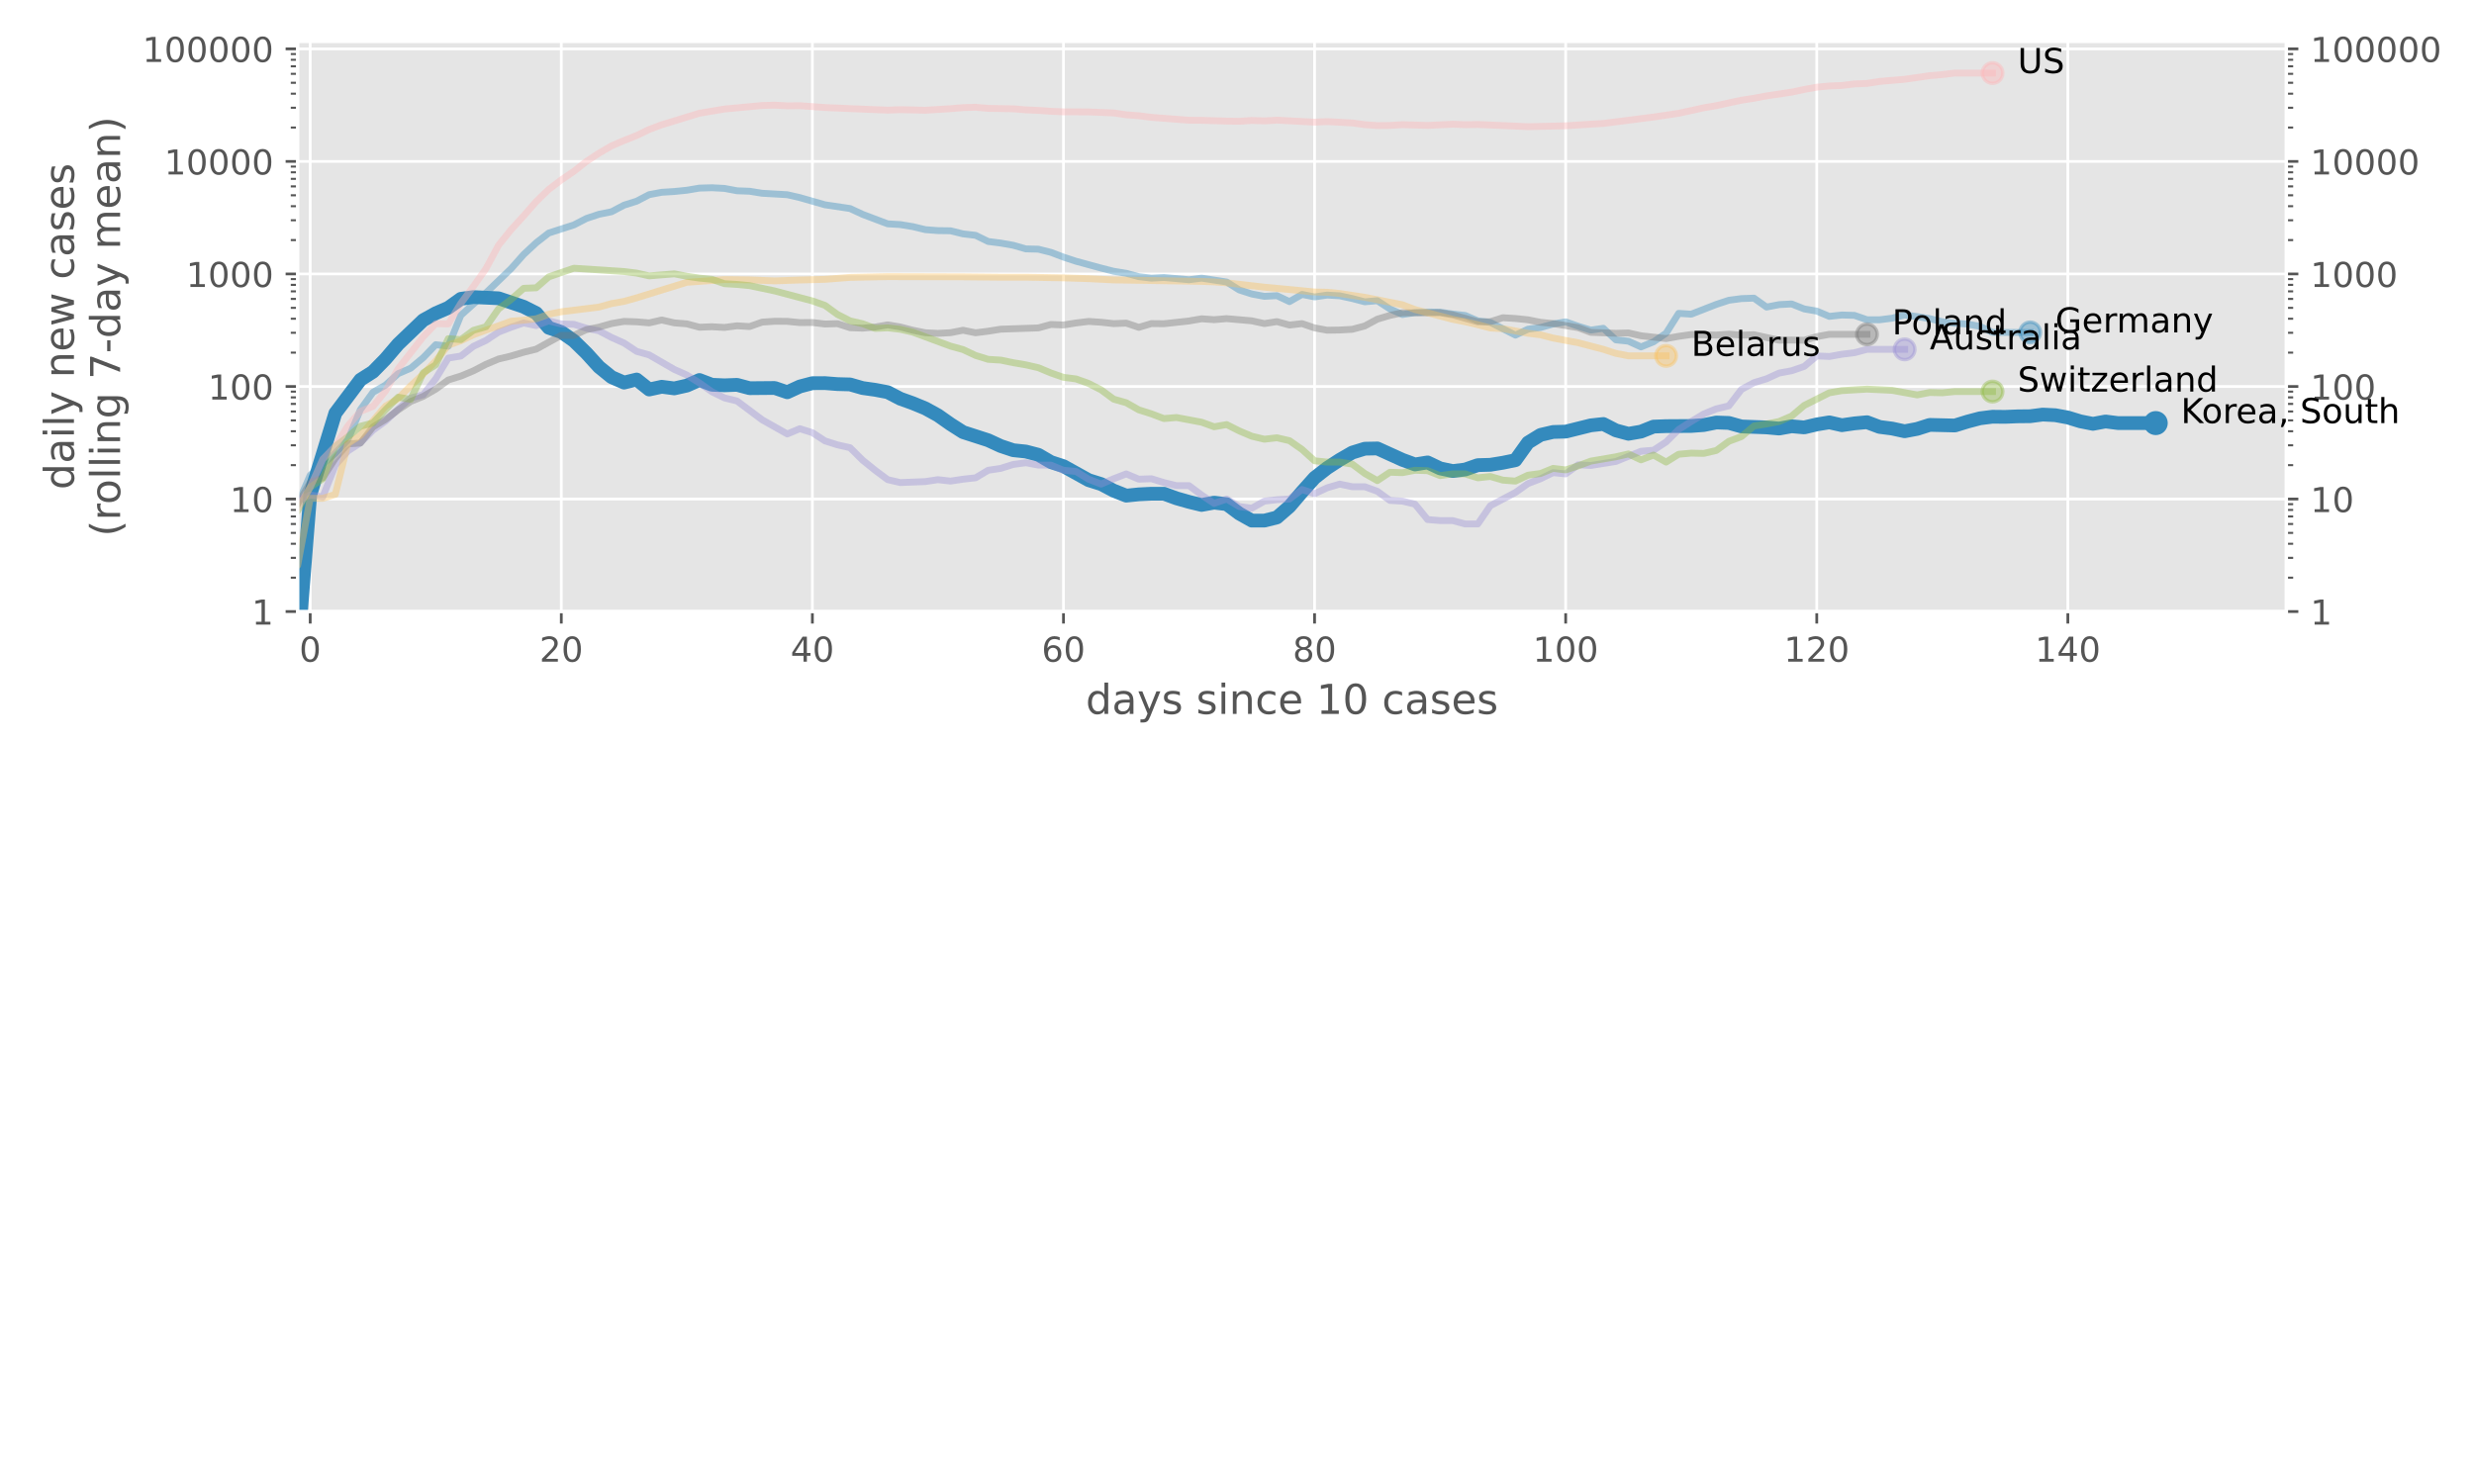 <?xml version="1.0" encoding="utf-8" standalone="no"?>
<!DOCTYPE svg PUBLIC "-//W3C//DTD SVG 1.1//EN"
  "http://www.w3.org/Graphics/SVG/1.1/DTD/svg11.dtd">
<!-- Created with matplotlib (https://matplotlib.org/) -->
<svg height="432pt" version="1.1" viewBox="0 0 720 432" width="720pt" xmlns="http://www.w3.org/2000/svg" xmlns:xlink="http://www.w3.org/1999/xlink">
 <defs>
  <style type="text/css">
*{stroke-linecap:butt;stroke-linejoin:round;}
  </style>
 </defs>
 <g id="figure_1">
  <g id="patch_1">
   <path d="M 0 432 
L 720 432 
L 720 0 
L 0 0 
z
" style="fill:#ffffff;"/>
  </g>
  <g id="axes_1">
   <g id="patch_2">
    <path d="M 86.625 178.022 
L 665.375 178.022 
L 665.375 12.045 
L 86.625 12.045 
z
" style="fill:#e5e5e5;"/>
   </g>
   <g id="matplotlib.axis_1">
    <g id="xtick_1">
     <g id="line2d_1">
      <path clip-path="url(#p169ac38242)" d="M 90.279 178.022 
L 90.279 12.045 
" style="fill:none;stroke:#ffffff;stroke-linecap:square;stroke-width:0.8;"/>
     </g>
     <g id="line2d_2">
      <defs>
       <path d="M 0 0 
L 0 3.5 
" id="mf4f92854e6" style="stroke:#555555;stroke-width:0.8;"/>
      </defs>
      <g>
       <use style="fill:#555555;stroke:#555555;stroke-width:0.8;" x="90.279" xlink:href="#mf4f92854e6" y="178.022"/>
      </g>
     </g>
     <g id="text_1">
      <!-- 0 -->
      <defs>
       <path d="M 31.781 66.406 
Q 24.172 66.406 20.328 58.906 
Q 16.5 51.422 16.5 36.375 
Q 16.5 21.391 20.328 13.891 
Q 24.172 6.391 31.781 6.391 
Q 39.453 6.391 43.281 13.891 
Q 47.125 21.391 47.125 36.375 
Q 47.125 51.422 43.281 58.906 
Q 39.453 66.406 31.781 66.406 
z
M 31.781 74.219 
Q 44.047 74.219 50.516 64.516 
Q 56.984 54.828 56.984 36.375 
Q 56.984 17.969 50.516 8.266 
Q 44.047 -1.422 31.781 -1.422 
Q 19.531 -1.422 13.062 8.266 
Q 6.594 17.969 6.594 36.375 
Q 6.594 54.828 13.062 64.516 
Q 19.531 74.219 31.781 74.219 
z
" id="DejaVuSans-48"/>
      </defs>
      <g style="fill:#555555;" transform="translate(87.097 192.621)scale(0.1 -0.1)">
       <use xlink:href="#DejaVuSans-48"/>
      </g>
     </g>
    </g>
    <g id="xtick_2">
     <g id="line2d_3">
      <path clip-path="url(#p169ac38242)" d="M 163.353 178.022 
L 163.353 12.045 
" style="fill:none;stroke:#ffffff;stroke-linecap:square;stroke-width:0.8;"/>
     </g>
     <g id="line2d_4">
      <g>
       <use style="fill:#555555;stroke:#555555;stroke-width:0.8;" x="163.353" xlink:href="#mf4f92854e6" y="178.022"/>
      </g>
     </g>
     <g id="text_2">
      <!-- 20 -->
      <defs>
       <path d="M 19.188 8.297 
L 53.609 8.297 
L 53.609 0 
L 7.328 0 
L 7.328 8.297 
Q 12.938 14.109 22.625 23.891 
Q 32.328 33.688 34.812 36.531 
Q 39.547 41.844 41.422 45.531 
Q 43.312 49.219 43.312 52.781 
Q 43.312 58.594 39.234 62.25 
Q 35.156 65.922 28.609 65.922 
Q 23.969 65.922 18.812 64.312 
Q 13.672 62.703 7.812 59.422 
L 7.812 69.391 
Q 13.766 71.781 18.938 73 
Q 24.125 74.219 28.422 74.219 
Q 39.75 74.219 46.484 68.547 
Q 53.219 62.891 53.219 53.422 
Q 53.219 48.922 51.531 44.891 
Q 49.859 40.875 45.406 35.406 
Q 44.188 33.984 37.641 27.219 
Q 31.109 20.453 19.188 8.297 
z
" id="DejaVuSans-50"/>
      </defs>
      <g style="fill:#555555;" transform="translate(156.991 192.621)scale(0.1 -0.1)">
       <use xlink:href="#DejaVuSans-50"/>
       <use x="63.623" xlink:href="#DejaVuSans-48"/>
      </g>
     </g>
    </g>
    <g id="xtick_3">
     <g id="line2d_5">
      <path clip-path="url(#p169ac38242)" d="M 236.428 178.022 
L 236.428 12.045 
" style="fill:none;stroke:#ffffff;stroke-linecap:square;stroke-width:0.8;"/>
     </g>
     <g id="line2d_6">
      <g>
       <use style="fill:#555555;stroke:#555555;stroke-width:0.8;" x="236.428" xlink:href="#mf4f92854e6" y="178.022"/>
      </g>
     </g>
     <g id="text_3">
      <!-- 40 -->
      <defs>
       <path d="M 37.797 64.312 
L 12.891 25.391 
L 37.797 25.391 
z
M 35.203 72.906 
L 47.609 72.906 
L 47.609 25.391 
L 58.016 25.391 
L 58.016 17.188 
L 47.609 17.188 
L 47.609 0 
L 37.797 0 
L 37.797 17.188 
L 4.891 17.188 
L 4.891 26.703 
z
" id="DejaVuSans-52"/>
      </defs>
      <g style="fill:#555555;" transform="translate(230.065 192.621)scale(0.1 -0.1)">
       <use xlink:href="#DejaVuSans-52"/>
       <use x="63.623" xlink:href="#DejaVuSans-48"/>
      </g>
     </g>
    </g>
    <g id="xtick_4">
     <g id="line2d_7">
      <path clip-path="url(#p169ac38242)" d="M 309.502 178.022 
L 309.502 12.045 
" style="fill:none;stroke:#ffffff;stroke-linecap:square;stroke-width:0.8;"/>
     </g>
     <g id="line2d_8">
      <g>
       <use style="fill:#555555;stroke:#555555;stroke-width:0.8;" x="309.502" xlink:href="#mf4f92854e6" y="178.022"/>
      </g>
     </g>
     <g id="text_4">
      <!-- 60 -->
      <defs>
       <path d="M 33.016 40.375 
Q 26.375 40.375 22.484 35.828 
Q 18.609 31.297 18.609 23.391 
Q 18.609 15.531 22.484 10.953 
Q 26.375 6.391 33.016 6.391 
Q 39.656 6.391 43.531 10.953 
Q 47.406 15.531 47.406 23.391 
Q 47.406 31.297 43.531 35.828 
Q 39.656 40.375 33.016 40.375 
z
M 52.594 71.297 
L 52.594 62.312 
Q 48.875 64.062 45.094 64.984 
Q 41.312 65.922 37.594 65.922 
Q 27.828 65.922 22.672 59.328 
Q 17.531 52.734 16.797 39.406 
Q 19.672 43.656 24.016 45.922 
Q 28.375 48.188 33.594 48.188 
Q 44.578 48.188 50.953 41.516 
Q 57.328 34.859 57.328 23.391 
Q 57.328 12.156 50.688 5.359 
Q 44.047 -1.422 33.016 -1.422 
Q 20.359 -1.422 13.672 8.266 
Q 6.984 17.969 6.984 36.375 
Q 6.984 53.656 15.188 63.938 
Q 23.391 74.219 37.203 74.219 
Q 40.922 74.219 44.703 73.484 
Q 48.484 72.75 52.594 71.297 
z
" id="DejaVuSans-54"/>
      </defs>
      <g style="fill:#555555;" transform="translate(303.14 192.621)scale(0.1 -0.1)">
       <use xlink:href="#DejaVuSans-54"/>
       <use x="63.623" xlink:href="#DejaVuSans-48"/>
      </g>
     </g>
    </g>
    <g id="xtick_5">
     <g id="line2d_9">
      <path clip-path="url(#p169ac38242)" d="M 382.577 178.022 
L 382.577 12.045 
" style="fill:none;stroke:#ffffff;stroke-linecap:square;stroke-width:0.8;"/>
     </g>
     <g id="line2d_10">
      <g>
       <use style="fill:#555555;stroke:#555555;stroke-width:0.8;" x="382.577" xlink:href="#mf4f92854e6" y="178.022"/>
      </g>
     </g>
     <g id="text_5">
      <!-- 80 -->
      <defs>
       <path d="M 31.781 34.625 
Q 24.75 34.625 20.719 30.859 
Q 16.703 27.094 16.703 20.516 
Q 16.703 13.922 20.719 10.156 
Q 24.75 6.391 31.781 6.391 
Q 38.812 6.391 42.859 10.172 
Q 46.922 13.969 46.922 20.516 
Q 46.922 27.094 42.891 30.859 
Q 38.875 34.625 31.781 34.625 
z
M 21.922 38.812 
Q 15.578 40.375 12.031 44.719 
Q 8.5 49.078 8.5 55.328 
Q 8.5 64.062 14.719 69.141 
Q 20.953 74.219 31.781 74.219 
Q 42.672 74.219 48.875 69.141 
Q 55.078 64.062 55.078 55.328 
Q 55.078 49.078 51.531 44.719 
Q 48 40.375 41.703 38.812 
Q 48.828 37.156 52.797 32.312 
Q 56.781 27.484 56.781 20.516 
Q 56.781 9.906 50.312 4.234 
Q 43.844 -1.422 31.781 -1.422 
Q 19.734 -1.422 13.25 4.234 
Q 6.781 9.906 6.781 20.516 
Q 6.781 27.484 10.781 32.312 
Q 14.797 37.156 21.922 38.812 
z
M 18.312 54.391 
Q 18.312 48.734 21.844 45.562 
Q 25.391 42.391 31.781 42.391 
Q 38.141 42.391 41.719 45.562 
Q 45.312 48.734 45.312 54.391 
Q 45.312 60.062 41.719 63.234 
Q 38.141 66.406 31.781 66.406 
Q 25.391 66.406 21.844 63.234 
Q 18.312 60.062 18.312 54.391 
z
" id="DejaVuSans-56"/>
      </defs>
      <g style="fill:#555555;" transform="translate(376.214 192.621)scale(0.1 -0.1)">
       <use xlink:href="#DejaVuSans-56"/>
       <use x="63.623" xlink:href="#DejaVuSans-48"/>
      </g>
     </g>
    </g>
    <g id="xtick_6">
     <g id="line2d_11">
      <path clip-path="url(#p169ac38242)" d="M 455.651 178.022 
L 455.651 12.045 
" style="fill:none;stroke:#ffffff;stroke-linecap:square;stroke-width:0.8;"/>
     </g>
     <g id="line2d_12">
      <g>
       <use style="fill:#555555;stroke:#555555;stroke-width:0.8;" x="455.651" xlink:href="#mf4f92854e6" y="178.022"/>
      </g>
     </g>
     <g id="text_6">
      <!-- 100 -->
      <defs>
       <path d="M 12.406 8.297 
L 28.516 8.297 
L 28.516 63.922 
L 10.984 60.406 
L 10.984 69.391 
L 28.422 72.906 
L 38.281 72.906 
L 38.281 8.297 
L 54.391 8.297 
L 54.391 0 
L 12.406 0 
z
" id="DejaVuSans-49"/>
      </defs>
      <g style="fill:#555555;" transform="translate(446.107 192.621)scale(0.1 -0.1)">
       <use xlink:href="#DejaVuSans-49"/>
       <use x="63.623" xlink:href="#DejaVuSans-48"/>
       <use x="127.246" xlink:href="#DejaVuSans-48"/>
      </g>
     </g>
    </g>
    <g id="xtick_7">
     <g id="line2d_13">
      <path clip-path="url(#p169ac38242)" d="M 528.726 178.022 
L 528.726 12.045 
" style="fill:none;stroke:#ffffff;stroke-linecap:square;stroke-width:0.8;"/>
     </g>
     <g id="line2d_14">
      <g>
       <use style="fill:#555555;stroke:#555555;stroke-width:0.8;" x="528.726" xlink:href="#mf4f92854e6" y="178.022"/>
      </g>
     </g>
     <g id="text_7">
      <!-- 120 -->
      <g style="fill:#555555;" transform="translate(519.182 192.621)scale(0.1 -0.1)">
       <use xlink:href="#DejaVuSans-49"/>
       <use x="63.623" xlink:href="#DejaVuSans-50"/>
       <use x="127.246" xlink:href="#DejaVuSans-48"/>
      </g>
     </g>
    </g>
    <g id="xtick_8">
     <g id="line2d_15">
      <path clip-path="url(#p169ac38242)" d="M 601.8 178.022 
L 601.8 12.045 
" style="fill:none;stroke:#ffffff;stroke-linecap:square;stroke-width:0.8;"/>
     </g>
     <g id="line2d_16">
      <g>
       <use style="fill:#555555;stroke:#555555;stroke-width:0.8;" x="601.8" xlink:href="#mf4f92854e6" y="178.022"/>
      </g>
     </g>
     <g id="text_8">
      <!-- 140 -->
      <g style="fill:#555555;" transform="translate(592.256 192.621)scale(0.1 -0.1)">
       <use xlink:href="#DejaVuSans-49"/>
       <use x="63.623" xlink:href="#DejaVuSans-52"/>
       <use x="127.246" xlink:href="#DejaVuSans-48"/>
      </g>
     </g>
    </g>
    <g id="text_9">
     <!-- days since 10 cases -->
     <defs>
      <path d="M 45.406 46.391 
L 45.406 75.984 
L 54.391 75.984 
L 54.391 0 
L 45.406 0 
L 45.406 8.203 
Q 42.578 3.328 38.25 0.953 
Q 33.938 -1.422 27.875 -1.422 
Q 17.969 -1.422 11.734 6.484 
Q 5.516 14.406 5.516 27.297 
Q 5.516 40.188 11.734 48.094 
Q 17.969 56 27.875 56 
Q 33.938 56 38.25 53.625 
Q 42.578 51.266 45.406 46.391 
z
M 14.797 27.297 
Q 14.797 17.391 18.875 11.75 
Q 22.953 6.109 30.078 6.109 
Q 37.203 6.109 41.297 11.75 
Q 45.406 17.391 45.406 27.297 
Q 45.406 37.203 41.297 42.844 
Q 37.203 48.484 30.078 48.484 
Q 22.953 48.484 18.875 42.844 
Q 14.797 37.203 14.797 27.297 
z
" id="DejaVuSans-100"/>
      <path d="M 34.281 27.484 
Q 23.391 27.484 19.188 25 
Q 14.984 22.516 14.984 16.5 
Q 14.984 11.719 18.141 8.906 
Q 21.297 6.109 26.703 6.109 
Q 34.188 6.109 38.703 11.406 
Q 43.219 16.703 43.219 25.484 
L 43.219 27.484 
z
M 52.203 31.203 
L 52.203 0 
L 43.219 0 
L 43.219 8.297 
Q 40.141 3.328 35.547 0.953 
Q 30.953 -1.422 24.312 -1.422 
Q 15.922 -1.422 10.953 3.297 
Q 6 8.016 6 15.922 
Q 6 25.141 12.172 29.828 
Q 18.359 34.516 30.609 34.516 
L 43.219 34.516 
L 43.219 35.406 
Q 43.219 41.609 39.141 45 
Q 35.062 48.391 27.688 48.391 
Q 23 48.391 18.547 47.266 
Q 14.109 46.141 10.016 43.891 
L 10.016 52.203 
Q 14.938 54.109 19.578 55.047 
Q 24.219 56 28.609 56 
Q 40.484 56 46.344 49.844 
Q 52.203 43.703 52.203 31.203 
z
" id="DejaVuSans-97"/>
      <path d="M 32.172 -5.078 
Q 28.375 -14.844 24.75 -17.812 
Q 21.141 -20.797 15.094 -20.797 
L 7.906 -20.797 
L 7.906 -13.281 
L 13.188 -13.281 
Q 16.891 -13.281 18.938 -11.516 
Q 21 -9.766 23.484 -3.219 
L 25.094 0.875 
L 2.984 54.688 
L 12.5 54.688 
L 29.594 11.922 
L 46.688 54.688 
L 56.203 54.688 
z
" id="DejaVuSans-121"/>
      <path d="M 44.281 53.078 
L 44.281 44.578 
Q 40.484 46.531 36.375 47.5 
Q 32.281 48.484 27.875 48.484 
Q 21.188 48.484 17.844 46.438 
Q 14.5 44.391 14.5 40.281 
Q 14.5 37.156 16.891 35.375 
Q 19.281 33.594 26.516 31.984 
L 29.594 31.297 
Q 39.156 29.25 43.188 25.516 
Q 47.219 21.781 47.219 15.094 
Q 47.219 7.469 41.188 3.016 
Q 35.156 -1.422 24.609 -1.422 
Q 20.219 -1.422 15.453 -0.562 
Q 10.688 0.297 5.422 2 
L 5.422 11.281 
Q 10.406 8.688 15.234 7.391 
Q 20.062 6.109 24.812 6.109 
Q 31.156 6.109 34.562 8.281 
Q 37.984 10.453 37.984 14.406 
Q 37.984 18.062 35.516 20.016 
Q 33.062 21.969 24.703 23.781 
L 21.578 24.516 
Q 13.234 26.266 9.516 29.906 
Q 5.812 33.547 5.812 39.891 
Q 5.812 47.609 11.281 51.797 
Q 16.75 56 26.812 56 
Q 31.781 56 36.172 55.266 
Q 40.578 54.547 44.281 53.078 
z
" id="DejaVuSans-115"/>
      <path id="DejaVuSans-32"/>
      <path d="M 9.422 54.688 
L 18.406 54.688 
L 18.406 0 
L 9.422 0 
z
M 9.422 75.984 
L 18.406 75.984 
L 18.406 64.594 
L 9.422 64.594 
z
" id="DejaVuSans-105"/>
      <path d="M 54.891 33.016 
L 54.891 0 
L 45.906 0 
L 45.906 32.719 
Q 45.906 40.484 42.875 44.328 
Q 39.844 48.188 33.797 48.188 
Q 26.516 48.188 22.312 43.547 
Q 18.109 38.922 18.109 30.906 
L 18.109 0 
L 9.078 0 
L 9.078 54.688 
L 18.109 54.688 
L 18.109 46.188 
Q 21.344 51.125 25.703 53.562 
Q 30.078 56 35.797 56 
Q 45.219 56 50.047 50.172 
Q 54.891 44.344 54.891 33.016 
z
" id="DejaVuSans-110"/>
      <path d="M 48.781 52.594 
L 48.781 44.188 
Q 44.969 46.297 41.141 47.344 
Q 37.312 48.391 33.406 48.391 
Q 24.656 48.391 19.812 42.844 
Q 14.984 37.312 14.984 27.297 
Q 14.984 17.281 19.812 11.734 
Q 24.656 6.203 33.406 6.203 
Q 37.312 6.203 41.141 7.25 
Q 44.969 8.297 48.781 10.406 
L 48.781 2.094 
Q 45.016 0.344 40.984 -0.531 
Q 36.969 -1.422 32.422 -1.422 
Q 20.062 -1.422 12.781 6.344 
Q 5.516 14.109 5.516 27.297 
Q 5.516 40.672 12.859 48.328 
Q 20.219 56 33.016 56 
Q 37.156 56 41.109 55.141 
Q 45.062 54.297 48.781 52.594 
z
" id="DejaVuSans-99"/>
      <path d="M 56.203 29.594 
L 56.203 25.203 
L 14.891 25.203 
Q 15.484 15.922 20.484 11.062 
Q 25.484 6.203 34.422 6.203 
Q 39.594 6.203 44.453 7.469 
Q 49.312 8.734 54.109 11.281 
L 54.109 2.781 
Q 49.266 0.734 44.188 -0.344 
Q 39.109 -1.422 33.891 -1.422 
Q 20.797 -1.422 13.156 6.188 
Q 5.516 13.812 5.516 26.812 
Q 5.516 40.234 12.766 48.109 
Q 20.016 56 32.328 56 
Q 43.359 56 49.781 48.891 
Q 56.203 41.797 56.203 29.594 
z
M 47.219 32.234 
Q 47.125 39.594 43.094 43.984 
Q 39.062 48.391 32.422 48.391 
Q 24.906 48.391 20.391 44.141 
Q 15.875 39.891 15.188 32.172 
z
" id="DejaVuSans-101"/>
     </defs>
     <g style="fill:#555555;" transform="translate(315.977 207.819)scale(0.12 -0.12)">
      <use xlink:href="#DejaVuSans-100"/>
      <use x="63.477" xlink:href="#DejaVuSans-97"/>
      <use x="124.756" xlink:href="#DejaVuSans-121"/>
      <use x="183.936" xlink:href="#DejaVuSans-115"/>
      <use x="236.035" xlink:href="#DejaVuSans-32"/>
      <use x="267.822" xlink:href="#DejaVuSans-115"/>
      <use x="319.922" xlink:href="#DejaVuSans-105"/>
      <use x="347.705" xlink:href="#DejaVuSans-110"/>
      <use x="411.084" xlink:href="#DejaVuSans-99"/>
      <use x="466.064" xlink:href="#DejaVuSans-101"/>
      <use x="527.588" xlink:href="#DejaVuSans-32"/>
      <use x="559.375" xlink:href="#DejaVuSans-49"/>
      <use x="622.998" xlink:href="#DejaVuSans-48"/>
      <use x="686.621" xlink:href="#DejaVuSans-32"/>
      <use x="718.408" xlink:href="#DejaVuSans-99"/>
      <use x="773.389" xlink:href="#DejaVuSans-97"/>
      <use x="834.668" xlink:href="#DejaVuSans-115"/>
      <use x="886.768" xlink:href="#DejaVuSans-101"/>
      <use x="948.291" xlink:href="#DejaVuSans-115"/>
     </g>
    </g>
   </g>
   <g id="matplotlib.axis_2">
    <g id="ytick_1">
     <g id="line2d_17">
      <path clip-path="url(#p169ac38242)" d="M 86.625 178.022 
L 665.375 178.022 
" style="fill:none;stroke:#ffffff;stroke-linecap:square;stroke-width:0.8;"/>
     </g>
     <g id="line2d_18">
      <defs>
       <path d="M 0 0 
L -3.5 0 
" id="m12d75a4252" style="stroke:#555555;stroke-width:0.8;"/>
      </defs>
      <g>
       <use style="fill:#555555;stroke:#555555;stroke-width:0.8;" x="86.625" xlink:href="#m12d75a4252" y="178.022"/>
      </g>
     </g>
     <g id="line2d_19">
      <defs>
       <path d="M 0 0 
L 3.5 0 
" id="m91e4ee1c15" style="stroke:#555555;stroke-width:0.8;"/>
      </defs>
      <g>
       <use style="fill:#555555;stroke:#555555;stroke-width:0.8;" x="665.375" xlink:href="#m91e4ee1c15" y="178.022"/>
      </g>
     </g>
     <g id="text_10">
      <!-- 1 -->
      <g style="fill:#555555;" transform="translate(73.263 181.822)scale(0.1 -0.1)">
       <use xlink:href="#DejaVuSans-49"/>
      </g>
     </g>
     <g id="text_11">
      <!-- 1 -->
      <g style="fill:#555555;" transform="translate(672.375 181.822)scale(0.1 -0.1)">
       <use xlink:href="#DejaVuSans-49"/>
      </g>
     </g>
    </g>
    <g id="ytick_2">
     <g id="line2d_20">
      <path clip-path="url(#p169ac38242)" d="M 86.625 145.265 
L 665.375 145.265 
" style="fill:none;stroke:#ffffff;stroke-linecap:square;stroke-width:0.8;"/>
     </g>
     <g id="line2d_21">
      <g>
       <use style="fill:#555555;stroke:#555555;stroke-width:0.8;" x="86.625" xlink:href="#m12d75a4252" y="145.265"/>
      </g>
     </g>
     <g id="line2d_22">
      <g>
       <use style="fill:#555555;stroke:#555555;stroke-width:0.8;" x="665.375" xlink:href="#m91e4ee1c15" y="145.265"/>
      </g>
     </g>
     <g id="text_12">
      <!-- 10 -->
      <g style="fill:#555555;" transform="translate(66.9 149.064)scale(0.1 -0.1)">
       <use xlink:href="#DejaVuSans-49"/>
       <use x="63.623" xlink:href="#DejaVuSans-48"/>
      </g>
     </g>
     <g id="text_13">
      <!-- 10 -->
      <g style="fill:#555555;" transform="translate(672.375 149.064)scale(0.1 -0.1)">
       <use xlink:href="#DejaVuSans-49"/>
       <use x="63.623" xlink:href="#DejaVuSans-48"/>
      </g>
     </g>
    </g>
    <g id="ytick_3">
     <g id="line2d_23">
      <path clip-path="url(#p169ac38242)" d="M 86.625 112.507 
L 665.375 112.507 
" style="fill:none;stroke:#ffffff;stroke-linecap:square;stroke-width:0.8;"/>
     </g>
     <g id="line2d_24">
      <g>
       <use style="fill:#555555;stroke:#555555;stroke-width:0.8;" x="86.625" xlink:href="#m12d75a4252" y="112.507"/>
      </g>
     </g>
     <g id="line2d_25">
      <g>
       <use style="fill:#555555;stroke:#555555;stroke-width:0.8;" x="665.375" xlink:href="#m91e4ee1c15" y="112.507"/>
      </g>
     </g>
     <g id="text_14">
      <!-- 100 -->
      <g style="fill:#555555;" transform="translate(60.538 116.306)scale(0.1 -0.1)">
       <use xlink:href="#DejaVuSans-49"/>
       <use x="63.623" xlink:href="#DejaVuSans-48"/>
       <use x="127.246" xlink:href="#DejaVuSans-48"/>
      </g>
     </g>
     <g id="text_15">
      <!-- 100 -->
      <g style="fill:#555555;" transform="translate(672.375 116.306)scale(0.1 -0.1)">
       <use xlink:href="#DejaVuSans-49"/>
       <use x="63.623" xlink:href="#DejaVuSans-48"/>
       <use x="127.246" xlink:href="#DejaVuSans-48"/>
      </g>
     </g>
    </g>
    <g id="ytick_4">
     <g id="line2d_26">
      <path clip-path="url(#p169ac38242)" d="M 86.625 79.749 
L 665.375 79.749 
" style="fill:none;stroke:#ffffff;stroke-linecap:square;stroke-width:0.8;"/>
     </g>
     <g id="line2d_27">
      <g>
       <use style="fill:#555555;stroke:#555555;stroke-width:0.8;" x="86.625" xlink:href="#m12d75a4252" y="79.749"/>
      </g>
     </g>
     <g id="line2d_28">
      <g>
       <use style="fill:#555555;stroke:#555555;stroke-width:0.8;" x="665.375" xlink:href="#m91e4ee1c15" y="79.749"/>
      </g>
     </g>
     <g id="text_16">
      <!-- 1000 -->
      <g style="fill:#555555;" transform="translate(54.175 83.548)scale(0.1 -0.1)">
       <use xlink:href="#DejaVuSans-49"/>
       <use x="63.623" xlink:href="#DejaVuSans-48"/>
       <use x="127.246" xlink:href="#DejaVuSans-48"/>
       <use x="190.869" xlink:href="#DejaVuSans-48"/>
      </g>
     </g>
     <g id="text_17">
      <!-- 1000 -->
      <g style="fill:#555555;" transform="translate(672.375 83.548)scale(0.1 -0.1)">
       <use xlink:href="#DejaVuSans-49"/>
       <use x="63.623" xlink:href="#DejaVuSans-48"/>
       <use x="127.246" xlink:href="#DejaVuSans-48"/>
       <use x="190.869" xlink:href="#DejaVuSans-48"/>
      </g>
     </g>
    </g>
    <g id="ytick_5">
     <g id="line2d_29">
      <path clip-path="url(#p169ac38242)" d="M 86.625 46.991 
L 665.375 46.991 
" style="fill:none;stroke:#ffffff;stroke-linecap:square;stroke-width:0.8;"/>
     </g>
     <g id="line2d_30">
      <g>
       <use style="fill:#555555;stroke:#555555;stroke-width:0.8;" x="86.625" xlink:href="#m12d75a4252" y="46.991"/>
      </g>
     </g>
     <g id="line2d_31">
      <g>
       <use style="fill:#555555;stroke:#555555;stroke-width:0.8;" x="665.375" xlink:href="#m91e4ee1c15" y="46.991"/>
      </g>
     </g>
     <g id="text_18">
      <!-- 10000 -->
      <g style="fill:#555555;" transform="translate(47.812 50.791)scale(0.1 -0.1)">
       <use xlink:href="#DejaVuSans-49"/>
       <use x="63.623" xlink:href="#DejaVuSans-48"/>
       <use x="127.246" xlink:href="#DejaVuSans-48"/>
       <use x="190.869" xlink:href="#DejaVuSans-48"/>
       <use x="254.492" xlink:href="#DejaVuSans-48"/>
      </g>
     </g>
     <g id="text_19">
      <!-- 10000 -->
      <g style="fill:#555555;" transform="translate(672.375 50.791)scale(0.1 -0.1)">
       <use xlink:href="#DejaVuSans-49"/>
       <use x="63.623" xlink:href="#DejaVuSans-48"/>
       <use x="127.246" xlink:href="#DejaVuSans-48"/>
       <use x="190.869" xlink:href="#DejaVuSans-48"/>
       <use x="254.492" xlink:href="#DejaVuSans-48"/>
      </g>
     </g>
    </g>
    <g id="ytick_6">
     <g id="line2d_32">
      <path clip-path="url(#p169ac38242)" d="M 86.625 14.234 
L 665.375 14.234 
" style="fill:none;stroke:#ffffff;stroke-linecap:square;stroke-width:0.8;"/>
     </g>
     <g id="line2d_33">
      <g>
       <use style="fill:#555555;stroke:#555555;stroke-width:0.8;" x="86.625" xlink:href="#m12d75a4252" y="14.234"/>
      </g>
     </g>
     <g id="line2d_34">
      <g>
       <use style="fill:#555555;stroke:#555555;stroke-width:0.8;" x="665.375" xlink:href="#m91e4ee1c15" y="14.234"/>
      </g>
     </g>
     <g id="text_20">
      <!-- 100000 -->
      <g style="fill:#555555;" transform="translate(41.45 18.033)scale(0.1 -0.1)">
       <use xlink:href="#DejaVuSans-49"/>
       <use x="63.623" xlink:href="#DejaVuSans-48"/>
       <use x="127.246" xlink:href="#DejaVuSans-48"/>
       <use x="190.869" xlink:href="#DejaVuSans-48"/>
       <use x="254.492" xlink:href="#DejaVuSans-48"/>
       <use x="318.115" xlink:href="#DejaVuSans-48"/>
      </g>
     </g>
     <g id="text_21">
      <!-- 100000 -->
      <g style="fill:#555555;" transform="translate(672.375 18.033)scale(0.1 -0.1)">
       <use xlink:href="#DejaVuSans-49"/>
       <use x="63.623" xlink:href="#DejaVuSans-48"/>
       <use x="127.246" xlink:href="#DejaVuSans-48"/>
       <use x="190.869" xlink:href="#DejaVuSans-48"/>
       <use x="254.492" xlink:href="#DejaVuSans-48"/>
       <use x="318.115" xlink:href="#DejaVuSans-48"/>
      </g>
     </g>
    </g>
    <g id="ytick_7">
     <g id="line2d_35">
      <defs>
       <path d="M 0 0 
L -2 0 
" id="ma6d23192c5" style="stroke:#555555;stroke-width:0.6;"/>
      </defs>
      <g>
       <use style="fill:#555555;stroke:#555555;stroke-width:0.6;" x="86.625" xlink:href="#ma6d23192c5" y="168.161"/>
      </g>
     </g>
     <g id="line2d_36">
      <defs>
       <path d="M 0 0 
L 2 0 
" id="m48df4b14bc" style="stroke:#555555;stroke-width:0.6;"/>
      </defs>
      <g>
       <use style="fill:#555555;stroke:#555555;stroke-width:0.6;" x="665.375" xlink:href="#m48df4b14bc" y="168.161"/>
      </g>
     </g>
    </g>
    <g id="ytick_8">
     <g id="line2d_37">
      <g>
       <use style="fill:#555555;stroke:#555555;stroke-width:0.6;" x="86.625" xlink:href="#ma6d23192c5" y="162.393"/>
      </g>
     </g>
     <g id="line2d_38">
      <g>
       <use style="fill:#555555;stroke:#555555;stroke-width:0.6;" x="665.375" xlink:href="#m48df4b14bc" y="162.393"/>
      </g>
     </g>
    </g>
    <g id="ytick_9">
     <g id="line2d_39">
      <g>
       <use style="fill:#555555;stroke:#555555;stroke-width:0.6;" x="86.625" xlink:href="#ma6d23192c5" y="158.3"/>
      </g>
     </g>
     <g id="line2d_40">
      <g>
       <use style="fill:#555555;stroke:#555555;stroke-width:0.6;" x="665.375" xlink:href="#m48df4b14bc" y="158.3"/>
      </g>
     </g>
    </g>
    <g id="ytick_10">
     <g id="line2d_41">
      <g>
       <use style="fill:#555555;stroke:#555555;stroke-width:0.6;" x="86.625" xlink:href="#ma6d23192c5" y="155.126"/>
      </g>
     </g>
     <g id="line2d_42">
      <g>
       <use style="fill:#555555;stroke:#555555;stroke-width:0.6;" x="665.375" xlink:href="#m48df4b14bc" y="155.126"/>
      </g>
     </g>
    </g>
    <g id="ytick_11">
     <g id="line2d_43">
      <g>
       <use style="fill:#555555;stroke:#555555;stroke-width:0.6;" x="86.625" xlink:href="#ma6d23192c5" y="152.532"/>
      </g>
     </g>
     <g id="line2d_44">
      <g>
       <use style="fill:#555555;stroke:#555555;stroke-width:0.6;" x="665.375" xlink:href="#m48df4b14bc" y="152.532"/>
      </g>
     </g>
    </g>
    <g id="ytick_12">
     <g id="line2d_45">
      <g>
       <use style="fill:#555555;stroke:#555555;stroke-width:0.6;" x="86.625" xlink:href="#ma6d23192c5" y="150.339"/>
      </g>
     </g>
     <g id="line2d_46">
      <g>
       <use style="fill:#555555;stroke:#555555;stroke-width:0.6;" x="665.375" xlink:href="#m48df4b14bc" y="150.339"/>
      </g>
     </g>
    </g>
    <g id="ytick_13">
     <g id="line2d_47">
      <g>
       <use style="fill:#555555;stroke:#555555;stroke-width:0.6;" x="86.625" xlink:href="#ma6d23192c5" y="148.439"/>
      </g>
     </g>
     <g id="line2d_48">
      <g>
       <use style="fill:#555555;stroke:#555555;stroke-width:0.6;" x="665.375" xlink:href="#m48df4b14bc" y="148.439"/>
      </g>
     </g>
    </g>
    <g id="ytick_14">
     <g id="line2d_49">
      <g>
       <use style="fill:#555555;stroke:#555555;stroke-width:0.6;" x="86.625" xlink:href="#ma6d23192c5" y="146.764"/>
      </g>
     </g>
     <g id="line2d_50">
      <g>
       <use style="fill:#555555;stroke:#555555;stroke-width:0.6;" x="665.375" xlink:href="#m48df4b14bc" y="146.764"/>
      </g>
     </g>
    </g>
    <g id="ytick_15">
     <g id="line2d_51">
      <g>
       <use style="fill:#555555;stroke:#555555;stroke-width:0.6;" x="86.625" xlink:href="#ma6d23192c5" y="135.404"/>
      </g>
     </g>
     <g id="line2d_52">
      <g>
       <use style="fill:#555555;stroke:#555555;stroke-width:0.6;" x="665.375" xlink:href="#m48df4b14bc" y="135.404"/>
      </g>
     </g>
    </g>
    <g id="ytick_16">
     <g id="line2d_53">
      <g>
       <use style="fill:#555555;stroke:#555555;stroke-width:0.6;" x="86.625" xlink:href="#ma6d23192c5" y="129.635"/>
      </g>
     </g>
     <g id="line2d_54">
      <g>
       <use style="fill:#555555;stroke:#555555;stroke-width:0.6;" x="665.375" xlink:href="#m48df4b14bc" y="129.635"/>
      </g>
     </g>
    </g>
    <g id="ytick_17">
     <g id="line2d_55">
      <g>
       <use style="fill:#555555;stroke:#555555;stroke-width:0.6;" x="86.625" xlink:href="#ma6d23192c5" y="125.542"/>
      </g>
     </g>
     <g id="line2d_56">
      <g>
       <use style="fill:#555555;stroke:#555555;stroke-width:0.6;" x="665.375" xlink:href="#m48df4b14bc" y="125.542"/>
      </g>
     </g>
    </g>
    <g id="ytick_18">
     <g id="line2d_57">
      <g>
       <use style="fill:#555555;stroke:#555555;stroke-width:0.6;" x="86.625" xlink:href="#ma6d23192c5" y="122.368"/>
      </g>
     </g>
     <g id="line2d_58">
      <g>
       <use style="fill:#555555;stroke:#555555;stroke-width:0.6;" x="665.375" xlink:href="#m48df4b14bc" y="122.368"/>
      </g>
     </g>
    </g>
    <g id="ytick_19">
     <g id="line2d_59">
      <g>
       <use style="fill:#555555;stroke:#555555;stroke-width:0.6;" x="86.625" xlink:href="#ma6d23192c5" y="119.774"/>
      </g>
     </g>
     <g id="line2d_60">
      <g>
       <use style="fill:#555555;stroke:#555555;stroke-width:0.6;" x="665.375" xlink:href="#m48df4b14bc" y="119.774"/>
      </g>
     </g>
    </g>
    <g id="ytick_20">
     <g id="line2d_61">
      <g>
       <use style="fill:#555555;stroke:#555555;stroke-width:0.6;" x="86.625" xlink:href="#ma6d23192c5" y="117.581"/>
      </g>
     </g>
     <g id="line2d_62">
      <g>
       <use style="fill:#555555;stroke:#555555;stroke-width:0.6;" x="665.375" xlink:href="#m48df4b14bc" y="117.581"/>
      </g>
     </g>
    </g>
    <g id="ytick_21">
     <g id="line2d_63">
      <g>
       <use style="fill:#555555;stroke:#555555;stroke-width:0.6;" x="86.625" xlink:href="#ma6d23192c5" y="115.681"/>
      </g>
     </g>
     <g id="line2d_64">
      <g>
       <use style="fill:#555555;stroke:#555555;stroke-width:0.6;" x="665.375" xlink:href="#m48df4b14bc" y="115.681"/>
      </g>
     </g>
    </g>
    <g id="ytick_22">
     <g id="line2d_65">
      <g>
       <use style="fill:#555555;stroke:#555555;stroke-width:0.6;" x="86.625" xlink:href="#ma6d23192c5" y="114.006"/>
      </g>
     </g>
     <g id="line2d_66">
      <g>
       <use style="fill:#555555;stroke:#555555;stroke-width:0.6;" x="665.375" xlink:href="#m48df4b14bc" y="114.006"/>
      </g>
     </g>
    </g>
    <g id="ytick_23">
     <g id="line2d_67">
      <g>
       <use style="fill:#555555;stroke:#555555;stroke-width:0.6;" x="86.625" xlink:href="#ma6d23192c5" y="102.646"/>
      </g>
     </g>
     <g id="line2d_68">
      <g>
       <use style="fill:#555555;stroke:#555555;stroke-width:0.6;" x="665.375" xlink:href="#m48df4b14bc" y="102.646"/>
      </g>
     </g>
    </g>
    <g id="ytick_24">
     <g id="line2d_69">
      <g>
       <use style="fill:#555555;stroke:#555555;stroke-width:0.6;" x="86.625" xlink:href="#ma6d23192c5" y="96.877"/>
      </g>
     </g>
     <g id="line2d_70">
      <g>
       <use style="fill:#555555;stroke:#555555;stroke-width:0.6;" x="665.375" xlink:href="#m48df4b14bc" y="96.877"/>
      </g>
     </g>
    </g>
    <g id="ytick_25">
     <g id="line2d_71">
      <g>
       <use style="fill:#555555;stroke:#555555;stroke-width:0.6;" x="86.625" xlink:href="#ma6d23192c5" y="92.785"/>
      </g>
     </g>
     <g id="line2d_72">
      <g>
       <use style="fill:#555555;stroke:#555555;stroke-width:0.6;" x="665.375" xlink:href="#m48df4b14bc" y="92.785"/>
      </g>
     </g>
    </g>
    <g id="ytick_26">
     <g id="line2d_73">
      <g>
       <use style="fill:#555555;stroke:#555555;stroke-width:0.6;" x="86.625" xlink:href="#ma6d23192c5" y="89.61"/>
      </g>
     </g>
     <g id="line2d_74">
      <g>
       <use style="fill:#555555;stroke:#555555;stroke-width:0.6;" x="665.375" xlink:href="#m48df4b14bc" y="89.61"/>
      </g>
     </g>
    </g>
    <g id="ytick_27">
     <g id="line2d_75">
      <g>
       <use style="fill:#555555;stroke:#555555;stroke-width:0.6;" x="86.625" xlink:href="#ma6d23192c5" y="87.016"/>
      </g>
     </g>
     <g id="line2d_76">
      <g>
       <use style="fill:#555555;stroke:#555555;stroke-width:0.6;" x="665.375" xlink:href="#m48df4b14bc" y="87.016"/>
      </g>
     </g>
    </g>
    <g id="ytick_28">
     <g id="line2d_77">
      <g>
       <use style="fill:#555555;stroke:#555555;stroke-width:0.6;" x="86.625" xlink:href="#ma6d23192c5" y="84.823"/>
      </g>
     </g>
     <g id="line2d_78">
      <g>
       <use style="fill:#555555;stroke:#555555;stroke-width:0.6;" x="665.375" xlink:href="#m48df4b14bc" y="84.823"/>
      </g>
     </g>
    </g>
    <g id="ytick_29">
     <g id="line2d_79">
      <g>
       <use style="fill:#555555;stroke:#555555;stroke-width:0.6;" x="86.625" xlink:href="#ma6d23192c5" y="82.924"/>
      </g>
     </g>
     <g id="line2d_80">
      <g>
       <use style="fill:#555555;stroke:#555555;stroke-width:0.6;" x="665.375" xlink:href="#m48df4b14bc" y="82.924"/>
      </g>
     </g>
    </g>
    <g id="ytick_30">
     <g id="line2d_81">
      <g>
       <use style="fill:#555555;stroke:#555555;stroke-width:0.6;" x="86.625" xlink:href="#ma6d23192c5" y="81.248"/>
      </g>
     </g>
     <g id="line2d_82">
      <g>
       <use style="fill:#555555;stroke:#555555;stroke-width:0.6;" x="665.375" xlink:href="#m48df4b14bc" y="81.248"/>
      </g>
     </g>
    </g>
    <g id="ytick_31">
     <g id="line2d_83">
      <g>
       <use style="fill:#555555;stroke:#555555;stroke-width:0.6;" x="86.625" xlink:href="#ma6d23192c5" y="69.888"/>
      </g>
     </g>
     <g id="line2d_84">
      <g>
       <use style="fill:#555555;stroke:#555555;stroke-width:0.6;" x="665.375" xlink:href="#m48df4b14bc" y="69.888"/>
      </g>
     </g>
    </g>
    <g id="ytick_32">
     <g id="line2d_85">
      <g>
       <use style="fill:#555555;stroke:#555555;stroke-width:0.6;" x="86.625" xlink:href="#ma6d23192c5" y="64.12"/>
      </g>
     </g>
     <g id="line2d_86">
      <g>
       <use style="fill:#555555;stroke:#555555;stroke-width:0.6;" x="665.375" xlink:href="#m48df4b14bc" y="64.12"/>
      </g>
     </g>
    </g>
    <g id="ytick_33">
     <g id="line2d_87">
      <g>
       <use style="fill:#555555;stroke:#555555;stroke-width:0.6;" x="86.625" xlink:href="#ma6d23192c5" y="60.027"/>
      </g>
     </g>
     <g id="line2d_88">
      <g>
       <use style="fill:#555555;stroke:#555555;stroke-width:0.6;" x="665.375" xlink:href="#m48df4b14bc" y="60.027"/>
      </g>
     </g>
    </g>
    <g id="ytick_34">
     <g id="line2d_89">
      <g>
       <use style="fill:#555555;stroke:#555555;stroke-width:0.6;" x="86.625" xlink:href="#ma6d23192c5" y="56.853"/>
      </g>
     </g>
     <g id="line2d_90">
      <g>
       <use style="fill:#555555;stroke:#555555;stroke-width:0.6;" x="665.375" xlink:href="#m48df4b14bc" y="56.853"/>
      </g>
     </g>
    </g>
    <g id="ytick_35">
     <g id="line2d_91">
      <g>
       <use style="fill:#555555;stroke:#555555;stroke-width:0.6;" x="86.625" xlink:href="#ma6d23192c5" y="54.259"/>
      </g>
     </g>
     <g id="line2d_92">
      <g>
       <use style="fill:#555555;stroke:#555555;stroke-width:0.6;" x="665.375" xlink:href="#m48df4b14bc" y="54.259"/>
      </g>
     </g>
    </g>
    <g id="ytick_36">
     <g id="line2d_93">
      <g>
       <use style="fill:#555555;stroke:#555555;stroke-width:0.6;" x="86.625" xlink:href="#ma6d23192c5" y="52.066"/>
      </g>
     </g>
     <g id="line2d_94">
      <g>
       <use style="fill:#555555;stroke:#555555;stroke-width:0.6;" x="665.375" xlink:href="#m48df4b14bc" y="52.066"/>
      </g>
     </g>
    </g>
    <g id="ytick_37">
     <g id="line2d_95">
      <g>
       <use style="fill:#555555;stroke:#555555;stroke-width:0.6;" x="86.625" xlink:href="#ma6d23192c5" y="50.166"/>
      </g>
     </g>
     <g id="line2d_96">
      <g>
       <use style="fill:#555555;stroke:#555555;stroke-width:0.6;" x="665.375" xlink:href="#m48df4b14bc" y="50.166"/>
      </g>
     </g>
    </g>
    <g id="ytick_38">
     <g id="line2d_97">
      <g>
       <use style="fill:#555555;stroke:#555555;stroke-width:0.6;" x="86.625" xlink:href="#ma6d23192c5" y="48.49"/>
      </g>
     </g>
     <g id="line2d_98">
      <g>
       <use style="fill:#555555;stroke:#555555;stroke-width:0.6;" x="665.375" xlink:href="#m48df4b14bc" y="48.49"/>
      </g>
     </g>
    </g>
    <g id="ytick_39">
     <g id="line2d_99">
      <g>
       <use style="fill:#555555;stroke:#555555;stroke-width:0.6;" x="86.625" xlink:href="#ma6d23192c5" y="37.13"/>
      </g>
     </g>
     <g id="line2d_100">
      <g>
       <use style="fill:#555555;stroke:#555555;stroke-width:0.6;" x="665.375" xlink:href="#m48df4b14bc" y="37.13"/>
      </g>
     </g>
    </g>
    <g id="ytick_40">
     <g id="line2d_101">
      <g>
       <use style="fill:#555555;stroke:#555555;stroke-width:0.6;" x="86.625" xlink:href="#ma6d23192c5" y="31.362"/>
      </g>
     </g>
     <g id="line2d_102">
      <g>
       <use style="fill:#555555;stroke:#555555;stroke-width:0.6;" x="665.375" xlink:href="#m48df4b14bc" y="31.362"/>
      </g>
     </g>
    </g>
    <g id="ytick_41">
     <g id="line2d_103">
      <g>
       <use style="fill:#555555;stroke:#555555;stroke-width:0.6;" x="86.625" xlink:href="#ma6d23192c5" y="27.269"/>
      </g>
     </g>
     <g id="line2d_104">
      <g>
       <use style="fill:#555555;stroke:#555555;stroke-width:0.6;" x="665.375" xlink:href="#m48df4b14bc" y="27.269"/>
      </g>
     </g>
    </g>
    <g id="ytick_42">
     <g id="line2d_105">
      <g>
       <use style="fill:#555555;stroke:#555555;stroke-width:0.6;" x="86.625" xlink:href="#ma6d23192c5" y="24.095"/>
      </g>
     </g>
     <g id="line2d_106">
      <g>
       <use style="fill:#555555;stroke:#555555;stroke-width:0.6;" x="665.375" xlink:href="#m48df4b14bc" y="24.095"/>
      </g>
     </g>
    </g>
    <g id="ytick_43">
     <g id="line2d_107">
      <g>
       <use style="fill:#555555;stroke:#555555;stroke-width:0.6;" x="86.625" xlink:href="#ma6d23192c5" y="21.501"/>
      </g>
     </g>
     <g id="line2d_108">
      <g>
       <use style="fill:#555555;stroke:#555555;stroke-width:0.6;" x="665.375" xlink:href="#m48df4b14bc" y="21.501"/>
      </g>
     </g>
    </g>
    <g id="ytick_44">
     <g id="line2d_109">
      <g>
       <use style="fill:#555555;stroke:#555555;stroke-width:0.6;" x="86.625" xlink:href="#ma6d23192c5" y="19.308"/>
      </g>
     </g>
     <g id="line2d_110">
      <g>
       <use style="fill:#555555;stroke:#555555;stroke-width:0.6;" x="665.375" xlink:href="#m48df4b14bc" y="19.308"/>
      </g>
     </g>
    </g>
    <g id="ytick_45">
     <g id="line2d_111">
      <g>
       <use style="fill:#555555;stroke:#555555;stroke-width:0.6;" x="86.625" xlink:href="#ma6d23192c5" y="17.408"/>
      </g>
     </g>
     <g id="line2d_112">
      <g>
       <use style="fill:#555555;stroke:#555555;stroke-width:0.6;" x="665.375" xlink:href="#m48df4b14bc" y="17.408"/>
      </g>
     </g>
    </g>
    <g id="ytick_46">
     <g id="line2d_113">
      <g>
       <use style="fill:#555555;stroke:#555555;stroke-width:0.6;" x="86.625" xlink:href="#ma6d23192c5" y="15.733"/>
      </g>
     </g>
     <g id="line2d_114">
      <g>
       <use style="fill:#555555;stroke:#555555;stroke-width:0.6;" x="665.375" xlink:href="#m48df4b14bc" y="15.733"/>
      </g>
     </g>
    </g>
    <g id="text_22">
     <!-- daily new cases -->
     <defs>
      <path d="M 9.422 75.984 
L 18.406 75.984 
L 18.406 0 
L 9.422 0 
z
" id="DejaVuSans-108"/>
      <path d="M 4.203 54.688 
L 13.188 54.688 
L 24.422 12.016 
L 35.594 54.688 
L 46.188 54.688 
L 57.422 12.016 
L 68.609 54.688 
L 77.594 54.688 
L 63.281 0 
L 52.688 0 
L 40.922 44.828 
L 29.109 0 
L 18.5 0 
z
" id="DejaVuSans-119"/>
     </defs>
     <g style="fill:#555555;" transform="translate(21.517 142.538)rotate(-90)scale(0.12 -0.12)">
      <use xlink:href="#DejaVuSans-100"/>
      <use x="63.477" xlink:href="#DejaVuSans-97"/>
      <use x="124.756" xlink:href="#DejaVuSans-105"/>
      <use x="152.539" xlink:href="#DejaVuSans-108"/>
      <use x="180.322" xlink:href="#DejaVuSans-121"/>
      <use x="239.502" xlink:href="#DejaVuSans-32"/>
      <use x="271.289" xlink:href="#DejaVuSans-110"/>
      <use x="334.668" xlink:href="#DejaVuSans-101"/>
      <use x="396.191" xlink:href="#DejaVuSans-119"/>
      <use x="477.979" xlink:href="#DejaVuSans-32"/>
      <use x="509.766" xlink:href="#DejaVuSans-99"/>
      <use x="564.746" xlink:href="#DejaVuSans-97"/>
      <use x="626.025" xlink:href="#DejaVuSans-115"/>
      <use x="678.125" xlink:href="#DejaVuSans-101"/>
      <use x="739.648" xlink:href="#DejaVuSans-115"/>
     </g>
     <!-- (rolling 7-day mean) -->
     <defs>
      <path d="M 31 75.875 
Q 24.469 64.656 21.281 53.656 
Q 18.109 42.672 18.109 31.391 
Q 18.109 20.125 21.312 9.062 
Q 24.516 -2 31 -13.188 
L 23.188 -13.188 
Q 15.875 -1.703 12.234 9.375 
Q 8.594 20.453 8.594 31.391 
Q 8.594 42.281 12.203 53.312 
Q 15.828 64.359 23.188 75.875 
z
" id="DejaVuSans-40"/>
      <path d="M 41.109 46.297 
Q 39.594 47.172 37.812 47.578 
Q 36.031 48 33.891 48 
Q 26.266 48 22.188 43.047 
Q 18.109 38.094 18.109 28.812 
L 18.109 0 
L 9.078 0 
L 9.078 54.688 
L 18.109 54.688 
L 18.109 46.188 
Q 20.953 51.172 25.484 53.578 
Q 30.031 56 36.531 56 
Q 37.453 56 38.578 55.875 
Q 39.703 55.766 41.062 55.516 
z
" id="DejaVuSans-114"/>
      <path d="M 30.609 48.391 
Q 23.391 48.391 19.188 42.75 
Q 14.984 37.109 14.984 27.297 
Q 14.984 17.484 19.156 11.844 
Q 23.344 6.203 30.609 6.203 
Q 37.797 6.203 41.984 11.859 
Q 46.188 17.531 46.188 27.297 
Q 46.188 37.016 41.984 42.703 
Q 37.797 48.391 30.609 48.391 
z
M 30.609 56 
Q 42.328 56 49.016 48.375 
Q 55.719 40.766 55.719 27.297 
Q 55.719 13.875 49.016 6.219 
Q 42.328 -1.422 30.609 -1.422 
Q 18.844 -1.422 12.172 6.219 
Q 5.516 13.875 5.516 27.297 
Q 5.516 40.766 12.172 48.375 
Q 18.844 56 30.609 56 
z
" id="DejaVuSans-111"/>
      <path d="M 45.406 27.984 
Q 45.406 37.75 41.375 43.109 
Q 37.359 48.484 30.078 48.484 
Q 22.859 48.484 18.828 43.109 
Q 14.797 37.75 14.797 27.984 
Q 14.797 18.266 18.828 12.891 
Q 22.859 7.516 30.078 7.516 
Q 37.359 7.516 41.375 12.891 
Q 45.406 18.266 45.406 27.984 
z
M 54.391 6.781 
Q 54.391 -7.172 48.188 -13.984 
Q 42 -20.797 29.203 -20.797 
Q 24.469 -20.797 20.266 -20.094 
Q 16.062 -19.391 12.109 -17.922 
L 12.109 -9.188 
Q 16.062 -11.328 19.922 -12.344 
Q 23.781 -13.375 27.781 -13.375 
Q 36.625 -13.375 41.016 -8.766 
Q 45.406 -4.156 45.406 5.172 
L 45.406 9.625 
Q 42.625 4.781 38.281 2.391 
Q 33.938 0 27.875 0 
Q 17.828 0 11.672 7.656 
Q 5.516 15.328 5.516 27.984 
Q 5.516 40.672 11.672 48.328 
Q 17.828 56 27.875 56 
Q 33.938 56 38.281 53.609 
Q 42.625 51.219 45.406 46.391 
L 45.406 54.688 
L 54.391 54.688 
z
" id="DejaVuSans-103"/>
      <path d="M 8.203 72.906 
L 55.078 72.906 
L 55.078 68.703 
L 28.609 0 
L 18.312 0 
L 43.219 64.594 
L 8.203 64.594 
z
" id="DejaVuSans-55"/>
      <path d="M 4.891 31.391 
L 31.203 31.391 
L 31.203 23.391 
L 4.891 23.391 
z
" id="DejaVuSans-45"/>
      <path d="M 52 44.188 
Q 55.375 50.25 60.062 53.125 
Q 64.75 56 71.094 56 
Q 79.641 56 84.281 50.016 
Q 88.922 44.047 88.922 33.016 
L 88.922 0 
L 79.891 0 
L 79.891 32.719 
Q 79.891 40.578 77.094 44.375 
Q 74.312 48.188 68.609 48.188 
Q 61.625 48.188 57.562 43.547 
Q 53.516 38.922 53.516 30.906 
L 53.516 0 
L 44.484 0 
L 44.484 32.719 
Q 44.484 40.625 41.703 44.406 
Q 38.922 48.188 33.109 48.188 
Q 26.219 48.188 22.156 43.531 
Q 18.109 38.875 18.109 30.906 
L 18.109 0 
L 9.078 0 
L 9.078 54.688 
L 18.109 54.688 
L 18.109 46.188 
Q 21.188 51.219 25.484 53.609 
Q 29.781 56 35.688 56 
Q 41.656 56 45.828 52.969 
Q 50 49.953 52 44.188 
z
" id="DejaVuSans-109"/>
      <path d="M 8.016 75.875 
L 15.828 75.875 
Q 23.141 64.359 26.781 53.312 
Q 30.422 42.281 30.422 31.391 
Q 30.422 20.453 26.781 9.375 
Q 23.141 -1.703 15.828 -13.188 
L 8.016 -13.188 
Q 14.5 -2 17.703 9.062 
Q 20.906 20.125 20.906 31.391 
Q 20.906 42.672 17.703 53.656 
Q 14.5 64.656 8.016 75.875 
z
" id="DejaVuSans-41"/>
     </defs>
     <g style="fill:#555555;" transform="translate(34.954 156.179)rotate(-90)scale(0.12 -0.12)">
      <use xlink:href="#DejaVuSans-40"/>
      <use x="39.014" xlink:href="#DejaVuSans-114"/>
      <use x="77.877" xlink:href="#DejaVuSans-111"/>
      <use x="139.059" xlink:href="#DejaVuSans-108"/>
      <use x="166.842" xlink:href="#DejaVuSans-108"/>
      <use x="194.625" xlink:href="#DejaVuSans-105"/>
      <use x="222.408" xlink:href="#DejaVuSans-110"/>
      <use x="285.787" xlink:href="#DejaVuSans-103"/>
      <use x="349.264" xlink:href="#DejaVuSans-32"/>
      <use x="381.051" xlink:href="#DejaVuSans-55"/>
      <use x="444.674" xlink:href="#DejaVuSans-45"/>
      <use x="480.758" xlink:href="#DejaVuSans-100"/>
      <use x="544.234" xlink:href="#DejaVuSans-97"/>
      <use x="605.514" xlink:href="#DejaVuSans-121"/>
      <use x="664.693" xlink:href="#DejaVuSans-32"/>
      <use x="696.48" xlink:href="#DejaVuSans-109"/>
      <use x="793.893" xlink:href="#DejaVuSans-101"/>
      <use x="855.416" xlink:href="#DejaVuSans-97"/>
      <use x="916.695" xlink:href="#DejaVuSans-110"/>
      <use x="980.074" xlink:href="#DejaVuSans-41"/>
     </g>
    </g>
   </g>
   <g id="line2d_115">
    <path clip-path="url(#p169ac38242)" d="M 9.897 190.076 
L 13.551 190.076 
L 17.204 174.447 
L 20.858 172.948 
L 24.512 170.354 
L 28.165 171.592 
L 31.819 170.354 
L 35.473 167.18 
L 39.127 163.817 
L 42.78 169.216 
L 46.434 170.354 
L 50.088 172.948 
L 53.741 170.354 
L 57.395 170.354 
L 61.049 174.447 
L 64.703 182.809 
L 68.356 185.984 
L 75.664 185.984 
L 79.318 190.076 
L 86.625 190.076 
L 90.279 144.095 
L 97.586 120.292 
L 104.894 110.554 
L 108.547 108.222 
L 112.201 104.488 
L 115.855 100.205 
L 123.162 93.213 
L 126.816 91.182 
L 130.47 89.602 
L 134.123 86.986 
L 137.777 86.485 
L 145.085 86.828 
L 152.392 89.297 
L 156.046 91.141 
L 159.699 95.417 
L 163.353 96.649 
L 167.007 99.221 
L 170.661 102.789 
L 174.314 106.806 
L 177.968 109.778 
L 181.622 111.374 
L 185.276 110.483 
L 188.929 113.387 
L 192.583 112.588 
L 196.237 113.066 
L 199.89 112.245 
L 203.544 110.625 
L 207.198 112.008 
L 210.852 112.166 
L 214.505 112.027 
L 218.159 113.003 
L 225.467 112.94 
L 229.12 114.188 
L 232.774 112.507 
L 236.428 111.544 
L 240.081 111.525 
L 243.735 111.813 
L 247.389 111.91 
L 251.043 112.961 
L 254.696 113.474 
L 258.35 114.165 
L 262.004 116.068 
L 265.658 117.379 
L 269.311 118.888 
L 272.965 120.902 
L 276.619 123.466 
L 280.272 125.799 
L 287.58 128.157 
L 291.234 129.84 
L 294.887 131.059 
L 298.541 131.438 
L 302.195 132.393 
L 305.848 134.517 
L 309.502 135.712 
L 316.81 139.77 
L 320.463 140.92 
L 324.117 142.841 
L 327.771 144.283 
L 331.425 143.909 
L 335.078 143.725 
L 338.732 143.725 
L 342.386 145.063 
L 346.039 146.102 
L 349.693 146.991 
L 353.347 146.319 
L 357.001 146.764 
L 360.654 149.493 
L 364.308 151.55 
L 367.962 151.55 
L 371.616 150.632 
L 375.269 147.458 
L 378.923 143.188 
L 382.577 139.095 
L 386.23 136.241 
L 389.884 133.864 
L 393.538 131.749 
L 397.192 130.617 
L 400.845 130.544 
L 408.153 133.864 
L 411.807 135.202 
L 415.46 134.613 
L 419.114 136.349 
L 422.768 137.13 
L 426.421 136.678 
L 430.075 135.404 
L 433.729 135.302 
L 437.383 134.709 
L 441.036 133.956 
L 444.69 128.845 
L 448.344 126.597 
L 451.997 125.747 
L 455.651 125.644 
L 462.959 123.822 
L 466.612 123.422 
L 470.266 125.291 
L 473.92 126.272 
L 477.574 125.644 
L 481.227 124.187 
L 484.881 124.049 
L 492.188 124.003 
L 495.842 123.732 
L 499.496 122.991 
L 503.15 123.119 
L 506.803 124.14 
L 514.111 124.419 
L 517.765 124.752 
L 521.418 124.094 
L 525.072 124.419 
L 528.726 123.554 
L 532.379 122.949 
L 536.033 123.777 
L 539.687 123.248 
L 543.341 122.906 
L 546.994 124.279 
L 550.648 124.752 
L 554.302 125.542 
L 557.955 124.848 
L 561.609 123.687 
L 568.917 123.867 
L 572.57 122.739 
L 576.224 121.771 
L 579.878 121.311 
L 583.532 121.349 
L 587.185 121.198 
L 590.839 121.161 
L 594.493 120.683 
L 598.146 120.865 
L 601.8 121.539 
L 605.454 122.655 
L 609.108 123.379 
L 612.761 122.697 
L 616.415 123.162 
L 627.376 123.162 
L 627.376 123.162 
" style="fill:none;stroke:#348abd;stroke-linecap:square;stroke-width:4;"/>
   </g>
   <g id="line2d_116">
    <defs>
     <path d="M 0 3 
C 0.796 3 1.559 2.684 2.121 2.121 
C 2.684 1.559 3 0.796 3 0 
C 3 -0.796 2.684 -1.559 2.121 -2.121 
C 1.559 -2.684 0.796 -3 0 -3 
C -0.796 -3 -1.559 -2.684 -2.121 -2.121 
C -2.684 -1.559 -3 -0.796 -3 0 
C -3 0.796 -2.684 1.559 -2.121 2.121 
C -1.559 2.684 -0.796 3 0 3 
z
" id="mf7c9ad9479" style="stroke:#348abd;"/>
    </defs>
    <g clip-path="url(#p169ac38242)">
     <use style="fill:#348abd;stroke:#348abd;" x="627.376" xlink:href="#mf7c9ad9479" y="123.162"/>
    </g>
   </g>
   <g id="line2d_117">
    <path clip-path="url(#p169ac38242)" d="M -1 176.123 
L 6.243 176.123 
L 9.897 182.809 
L 13.551 185.984 
L 17.204 195.845 
L 20.858 185.984 
L 28.165 185.984 
L 31.819 190.076 
L 35.473 190.076 
L 39.127 195.845 
L 42.78 195.845 
L 42.807 433 
M 71.985 433 
L 72.01 205.706 
L 75.664 171.592 
L 79.318 157.319 
L 82.971 156.401 
L 86.625 146.764 
L 90.279 138.326 
L 97.586 131.907 
L 101.24 128.035 
L 104.894 119.242 
L 108.547 114.188 
L 112.201 112.106 
L 115.855 108.774 
L 119.509 107.193 
L 123.162 104.133 
L 126.816 100.343 
L 130.47 100.782 
L 134.123 91.78 
L 141.431 85.251 
L 148.738 78.21 
L 152.392 74.091 
L 156.046 70.68 
L 159.699 67.835 
L 167.007 65.485 
L 170.661 63.598 
L 174.314 62.382 
L 177.968 61.642 
L 181.622 59.716 
L 185.276 58.569 
L 188.929 56.658 
L 192.583 55.977 
L 196.237 55.747 
L 199.89 55.378 
L 203.544 54.759 
L 207.198 54.652 
L 210.852 54.851 
L 214.505 55.535 
L 218.159 55.672 
L 221.813 56.26 
L 229.12 56.681 
L 232.774 57.524 
L 240.081 59.618 
L 247.389 60.704 
L 251.043 62.401 
L 258.35 65.162 
L 262.004 65.375 
L 265.658 65.974 
L 269.311 66.852 
L 272.965 67.132 
L 276.619 67.183 
L 280.272 68.082 
L 283.926 68.504 
L 287.58 70.298 
L 291.234 70.757 
L 294.887 71.403 
L 298.541 72.45 
L 302.195 72.538 
L 305.848 73.461 
L 309.502 74.847 
L 313.156 76.051 
L 320.463 78.039 
L 324.117 78.97 
L 327.771 79.557 
L 331.425 80.537 
L 335.078 80.977 
L 338.732 80.779 
L 346.039 81.441 
L 349.693 80.971 
L 357.001 82.095 
L 360.654 84.4 
L 364.308 85.584 
L 367.962 86.264 
L 371.616 86.067 
L 375.269 87.8 
L 378.923 85.701 
L 382.577 86.436 
L 386.23 85.9 
L 389.884 86.108 
L 393.538 86.902 
L 397.192 87.857 
L 400.845 87.537 
L 404.499 89.931 
L 408.153 91.563 
L 411.807 90.997 
L 415.46 90.832 
L 419.114 90.872 
L 422.768 91.42 
L 426.421 91.832 
L 430.075 93.413 
L 433.729 93.855 
L 441.036 97.557 
L 444.69 95.827 
L 448.344 95.338 
L 451.997 94.312 
L 455.651 93.692 
L 459.305 94.972 
L 462.959 96.093 
L 466.612 95.571 
L 470.266 98.937 
L 473.92 99.326 
L 477.574 100.988 
L 481.227 99.504 
L 484.881 97 
L 488.535 91.218 
L 492.188 91.461 
L 499.496 88.614 
L 503.15 87.408 
L 506.803 86.922 
L 510.457 86.791 
L 514.111 89.392 
L 517.765 88.678 
L 521.418 88.485 
L 525.072 89.935 
L 528.726 90.56 
L 532.379 92.1 
L 536.033 91.699 
L 539.687 91.808 
L 543.341 93.072 
L 546.994 93.093 
L 550.648 92.633 
L 554.302 91.699 
L 557.955 92.163 
L 561.609 92.754 
L 565.263 93.67 
L 568.917 94.104 
L 572.57 94.335 
L 576.224 95.002 
L 579.878 96.77 
L 590.839 96.77 
L 590.839 96.77 
" style="fill:none;stroke:#348abd;stroke-linecap:square;stroke-opacity:0.4;stroke-width:2;"/>
   </g>
   <g id="line2d_118">
    <defs>
     <path d="M 0 3 
C 0.796 3 1.559 2.684 2.121 2.121 
C 2.684 1.559 3 0.796 3 0 
C 3 -0.796 2.684 -1.559 2.121 -2.121 
C 1.559 -2.684 0.796 -3 0 -3 
C -0.796 -3 -1.559 -2.684 -2.121 -2.121 
C -2.684 -1.559 -3 -0.796 -3 0 
C -3 0.796 -2.684 1.559 -2.121 2.121 
C -1.559 2.684 -0.796 3 0 3 
z
" id="m9870fb07e7" style="stroke:#348abd;stroke-opacity:0.4;"/>
    </defs>
    <g clip-path="url(#p169ac38242)">
     <use style="fill:#348abd;fill-opacity:0.4;stroke:#348abd;stroke-opacity:0.4;" x="590.839" xlink:href="#m9870fb07e7" y="96.77"/>
    </g>
   </g>
   <g id="line2d_119">
    <path clip-path="url(#p169ac38242)" d="M 50.059 433 
L 50.088 172.948 
L 53.741 170.354 
L 57.395 167.18 
L 61.049 160.493 
L 64.703 154.335 
L 68.356 153.226 
L 72.01 151.55 
L 75.664 153.956 
L 79.318 150.339 
L 82.971 147.222 
L 90.279 144.095 
L 93.932 144.668 
L 97.586 135.404 
L 101.24 131.285 
L 104.894 128.909 
L 108.547 125.241 
L 112.201 122.573 
L 115.855 119.112 
L 119.509 115.86 
L 123.162 114.915 
L 126.816 110.239 
L 130.47 104.235 
L 134.123 103.646 
L 137.777 100.817 
L 141.431 99.102 
L 145.085 96.682 
L 148.738 95.265 
L 152.392 94.01 
L 156.046 94.772 
L 159.699 93.413 
L 163.353 94.312 
L 167.007 94.408 
L 170.661 95.546 
L 174.314 96.3 
L 177.968 98.227 
L 181.622 99.859 
L 185.276 102.285 
L 188.929 103.312 
L 196.237 107.547 
L 199.89 109.171 
L 203.544 111.469 
L 207.198 114.051 
L 210.852 115.835 
L 214.505 116.736 
L 221.813 122.206 
L 229.12 126.326 
L 232.774 124.8 
L 236.428 125.955 
L 240.081 128.341 
L 243.735 129.5 
L 247.389 130.329 
L 251.043 133.956 
L 254.696 136.902 
L 258.35 139.632 
L 262.004 140.478 
L 269.311 140.19 
L 272.965 139.632 
L 276.619 140.049 
L 280.272 139.496 
L 283.926 139.095 
L 287.58 136.902 
L 291.234 136.349 
L 294.887 135.202 
L 298.541 134.709 
L 302.195 135.404 
L 305.848 135.404 
L 309.502 136.902 
L 313.156 137.245 
L 316.81 139.496 
L 320.463 140.92 
L 324.117 139.361 
L 327.771 137.957 
L 331.425 139.496 
L 335.078 139.361 
L 338.732 140.478 
L 342.386 141.377 
L 346.039 141.377 
L 349.693 144.095 
L 353.347 146.539 
L 357.001 145.265 
L 360.654 147.458 
L 364.308 147.94 
L 367.962 145.888 
L 371.616 145.469 
L 375.269 145.265 
L 378.923 142.502 
L 382.577 143.725 
L 386.23 142.009 
L 389.884 140.92 
L 393.538 141.689 
L 397.192 141.689 
L 400.845 143.014 
L 404.499 145.677 
L 408.153 145.888 
L 411.807 146.764 
L 415.46 151.238 
L 419.114 151.55 
L 422.768 151.55 
L 426.421 152.532 
L 430.075 152.532 
L 433.729 147.222 
L 441.036 143.365 
L 444.69 140.771 
L 448.344 139.361 
L 451.997 137.597 
L 455.651 137.957 
L 459.305 135.302 
L 462.959 135.506 
L 470.266 134.327 
L 477.574 131.362 
L 481.227 131.059 
L 484.881 128.654 
L 488.535 125.043 
L 492.188 122.697 
L 495.842 120.504 
L 499.496 119.016 
L 503.15 118.144 
L 506.803 113.366 
L 510.457 111.393 
L 514.111 110.273 
L 517.765 108.603 
L 521.418 107.925 
L 525.072 106.671 
L 528.726 103.613 
L 532.379 103.777 
L 536.033 103.121 
L 539.687 102.676 
L 543.341 101.702 
L 554.302 101.702 
L 554.302 101.702 
" style="fill:none;stroke:#988ed5;stroke-linecap:square;stroke-opacity:0.4;stroke-width:2;"/>
   </g>
   <g id="line2d_120">
    <defs>
     <path d="M 0 3 
C 0.796 3 1.559 2.684 2.121 2.121 
C 2.684 1.559 3 0.796 3 0 
C 3 -0.796 2.684 -1.559 2.121 -2.121 
C 1.559 -2.684 0.796 -3 0 -3 
C -0.796 -3 -1.559 -2.684 -2.121 -2.121 
C -2.684 -1.559 -3 -0.796 -3 0 
C -3 0.796 -2.684 1.559 -2.121 2.121 
C -1.559 2.684 -0.796 3 0 3 
z
" id="m62f060fdec" style="stroke:#988ed5;stroke-opacity:0.4;"/>
    </defs>
    <g clip-path="url(#p169ac38242)">
     <use style="fill:#988ed5;fill-opacity:0.4;stroke:#988ed5;stroke-opacity:0.4;" x="554.302" xlink:href="#m62f060fdec" y="101.702"/>
    </g>
   </g>
   <g id="line2d_121">
    <path clip-path="url(#p169ac38242)" d="M 53.716 433 
L 53.741 205.706 
L 57.395 205.706 
L 61.049 182.809 
L 64.703 182.809 
L 68.356 171.592 
L 72.01 166.262 
L 79.318 157.319 
L 82.971 150.632 
L 86.625 146.764 
L 90.279 140.478 
L 93.932 139.095 
L 97.586 133.415 
L 101.24 129.234 
L 104.894 128.973 
L 108.547 124.279 
L 112.201 122.086 
L 115.855 119.34 
L 119.509 116.873 
L 123.162 115.38 
L 126.816 113.279 
L 130.47 110.607 
L 134.123 109.479 
L 137.777 107.954 
L 141.431 106.051 
L 145.085 104.511 
L 148.738 103.635 
L 152.392 102.545 
L 156.046 101.636 
L 163.353 97.614 
L 167.007 97.65 
L 170.661 95.959 
L 174.314 95.229 
L 177.968 94.188 
L 181.622 93.563 
L 185.276 93.681 
L 188.929 93.993 
L 192.583 93.15 
L 196.237 93.993 
L 199.89 94.278 
L 203.544 95.253 
L 207.198 95.115 
L 210.852 95.32 
L 214.505 94.836 
L 218.159 95.061 
L 221.813 93.768 
L 225.467 93.52 
L 229.12 93.547 
L 232.774 93.91 
L 236.428 93.877 
L 240.081 94.323 
L 243.735 94.222 
L 247.389 95.399 
L 251.043 95.528 
L 254.696 95.205 
L 258.35 94.563 
L 262.004 95.181 
L 265.658 96.132 
L 269.311 96.864 
L 272.965 97.041 
L 276.619 96.85 
L 280.272 96.132 
L 283.926 96.877 
L 287.58 96.411 
L 291.234 95.827 
L 302.195 95.46 
L 305.848 94.454 
L 309.502 94.603 
L 313.156 94.015 
L 316.81 93.568 
L 320.463 93.806 
L 324.117 94.21 
L 327.771 94.065 
L 331.425 95.295 
L 335.078 94.199 
L 338.732 94.239 
L 346.039 93.44 
L 349.693 92.8 
L 353.347 93.062 
L 357.001 92.754 
L 364.308 93.397 
L 367.962 94.194 
L 371.616 93.622 
L 375.269 94.627 
L 378.923 94.205 
L 382.577 95.454 
L 386.23 96.125 
L 389.884 96.068 
L 393.538 95.864 
L 397.192 94.889 
L 400.845 92.912 
L 404.499 91.827 
L 408.153 91.042 
L 415.46 91.096 
L 419.114 91.033 
L 422.768 91.657 
L 430.075 93.687 
L 433.729 93.649 
L 437.383 92.488 
L 441.036 92.714 
L 444.69 93.098 
L 448.344 93.823 
L 451.997 94.177 
L 459.305 95.387 
L 462.959 96.743 
L 470.266 97.02 
L 473.92 96.918 
L 477.574 97.743 
L 484.881 98.558 
L 488.535 97.903 
L 492.188 97.381 
L 499.496 97.536 
L 503.15 97.269 
L 506.803 97.564 
L 510.457 97.437 
L 517.765 99.031 
L 521.418 98.984 
L 525.072 99.055 
L 528.726 97.998 
L 532.379 97.325 
L 543.341 97.325 
L 543.341 97.325 
" style="fill:none;stroke:#777777;stroke-linecap:square;stroke-opacity:0.4;stroke-width:2;"/>
   </g>
   <g id="line2d_122">
    <defs>
     <path d="M 0 3 
C 0.796 3 1.559 2.684 2.121 2.121 
C 2.684 1.559 3 0.796 3 0 
C 3 -0.796 2.684 -1.559 2.121 -2.121 
C 1.559 -2.684 0.796 -3 0 -3 
C -0.796 -3 -1.559 -2.684 -2.121 -2.121 
C -2.684 -1.559 -3 -0.796 -3 0 
C -3 0.796 -2.684 1.559 -2.121 2.121 
C -1.559 2.684 -0.796 3 0 3 
z
" id="me8f6afe948" style="stroke:#777777;stroke-opacity:0.4;"/>
    </defs>
    <g clip-path="url(#p169ac38242)">
     <use style="fill:#777777;fill-opacity:0.4;stroke:#777777;stroke-opacity:0.4;" x="543.341" xlink:href="#me8f6afe948" y="97.325"/>
    </g>
   </g>
   <g id="line2d_123">
    <path clip-path="url(#p169ac38242)" d="M -1 180.261 
L 2.589 182.809 
L 13.551 182.809 
L 17.204 176.123 
L 20.858 190.076 
L 24.512 180.215 
L 28.165 162.393 
L 35.473 162.393 
L 39.127 157.319 
L 42.78 158.818 
L 46.434 152.532 
L 50.088 153.586 
L 53.741 152.532 
L 57.395 150.339 
L 61.049 150.339 
L 64.703 151.55 
L 68.356 151.55 
L 72.01 155.126 
L 75.664 155.126 
L 82.971 164.586 
L 86.625 164.586 
L 90.279 145.063 
L 93.932 145.063 
L 97.586 143.909 
L 101.24 129.103 
L 104.894 126.762 
L 112.201 118.235 
L 115.855 115.99 
L 119.509 112.325 
L 123.162 108.884 
L 126.816 105.054 
L 130.47 100.482 
L 134.123 99.182 
L 137.777 97.458 
L 141.431 96.093 
L 145.085 94.86 
L 148.738 93.504 
L 152.392 93.208 
L 156.046 92.795 
L 159.699 91.47 
L 163.353 90.757 
L 170.661 89.848 
L 174.314 89.396 
L 177.968 88.373 
L 181.622 87.732 
L 185.276 86.705 
L 199.89 82.181 
L 210.852 81.389 
L 218.159 81.476 
L 225.467 81.768 
L 232.774 81.512 
L 240.081 81.321 
L 247.389 80.753 
L 258.35 80.524 
L 280.272 80.588 
L 291.234 80.699 
L 298.541 80.692 
L 309.502 80.889 
L 316.81 81.118 
L 324.117 81.485 
L 338.732 81.723 
L 349.693 81.919 
L 353.347 82.061 
L 357.001 82.339 
L 367.962 83.592 
L 378.923 84.633 
L 382.577 84.996 
L 386.23 85.078 
L 389.884 85.431 
L 397.192 86.54 
L 408.153 88.724 
L 411.807 90.107 
L 422.768 92.953 
L 426.421 93.67 
L 430.075 94.517 
L 433.729 95.485 
L 437.383 95.683 
L 444.69 97.02 
L 448.344 97.472 
L 451.997 98.414 
L 459.305 99.775 
L 466.612 101.693 
L 470.266 102.871 
L 473.92 103.591 
L 484.881 103.591 
L 484.881 103.591 
" style="fill:none;stroke:#fbc15e;stroke-linecap:square;stroke-opacity:0.4;stroke-width:2;"/>
   </g>
   <g id="line2d_124">
    <defs>
     <path d="M 0 3 
C 0.796 3 1.559 2.684 2.121 2.121 
C 2.684 1.559 3 0.796 3 0 
C 3 -0.796 2.684 -1.559 2.121 -2.121 
C 1.559 -2.684 0.796 -3 0 -3 
C -0.796 -3 -1.559 -2.684 -2.121 -2.121 
C -2.684 -1.559 -3 -0.796 -3 0 
C -3 0.796 -2.684 1.559 -2.121 2.121 
C -1.559 2.684 -0.796 3 0 3 
z
" id="m2f90b196b4" style="stroke:#fbc15e;stroke-opacity:0.4;"/>
    </defs>
    <g clip-path="url(#p169ac38242)">
     <use style="fill:#fbc15e;fill-opacity:0.4;stroke:#fbc15e;stroke-opacity:0.4;" x="484.881" xlink:href="#m2f90b196b4" y="103.591"/>
    </g>
   </g>
   <g id="line2d_125">
    <path clip-path="url(#p169ac38242)" d="M 61.024 433 
L 61.049 205.706 
L 64.703 205.706 
L 68.356 176.123 
L 72.01 176.123 
L 75.664 164.586 
L 79.318 158.818 
L 82.971 152.532 
L 86.625 148.695 
L 90.279 141.848 
L 93.932 139.361 
L 97.586 129.909 
L 101.24 127.155 
L 104.894 124.094 
L 108.547 123.119 
L 112.201 119.275 
L 115.855 115.631 
L 119.509 116.252 
L 123.162 108.542 
L 126.816 106.194 
L 130.47 98.581 
L 134.123 98.866 
L 137.777 96.158 
L 141.431 95.121 
L 145.085 89.927 
L 148.738 87.17 
L 152.392 83.934 
L 156.046 83.777 
L 159.699 80.597 
L 167.007 78.084 
L 181.622 79.045 
L 185.276 79.493 
L 188.929 80.313 
L 196.237 79.717 
L 199.89 80.419 
L 203.544 80.96 
L 207.198 81.314 
L 210.852 82.585 
L 214.505 82.802 
L 218.159 83.149 
L 225.467 84.693 
L 232.774 86.632 
L 236.428 87.601 
L 240.081 88.885 
L 243.735 91.54 
L 247.389 93.403 
L 251.043 94.244 
L 254.696 95.602 
L 258.35 95.429 
L 262.004 95.858 
L 265.658 96.696 
L 276.619 100.755 
L 280.272 101.759 
L 283.926 103.472 
L 287.58 104.604 
L 291.234 104.827 
L 294.887 105.581 
L 298.541 106.207 
L 302.195 107.04 
L 305.848 108.573 
L 309.502 109.846 
L 313.156 110.308 
L 316.81 111.621 
L 320.463 113.496 
L 324.117 116.199 
L 327.771 117.237 
L 331.425 119.308 
L 335.078 120.468 
L 338.732 121.849 
L 342.386 121.539 
L 349.693 122.906 
L 353.347 124.233 
L 357.001 123.598 
L 360.654 125.441 
L 364.308 126.985 
L 367.962 127.855 
L 371.616 127.442 
L 375.269 128.279 
L 378.923 130.836 
L 382.577 134.14 
L 386.23 134.517 
L 389.884 134.517 
L 393.538 135.102 
L 397.192 137.836 
L 400.845 139.909 
L 404.499 137.478 
L 408.153 137.597 
L 411.807 136.902 
L 415.46 137.016 
L 419.114 138.452 
L 422.768 137.957 
L 426.421 137.957 
L 430.075 139.095 
L 433.729 138.706 
L 437.383 139.77 
L 441.036 140.049 
L 444.69 138.326 
L 448.344 137.836 
L 451.997 136.349 
L 455.651 136.79 
L 459.305 135.608 
L 462.959 134.234 
L 470.266 132.98 
L 473.92 132.148 
L 477.574 133.864 
L 481.227 132.475 
L 484.881 134.517 
L 488.535 132.229 
L 492.188 131.907 
L 495.842 131.987 
L 499.496 131.134 
L 503.15 128.465 
L 506.803 127.098 
L 510.457 124.003 
L 514.111 123.422 
L 517.765 122.697 
L 521.418 121.123 
L 525.072 118.023 
L 532.379 114.349 
L 536.033 113.715 
L 543.341 113.279 
L 550.648 113.627 
L 557.955 114.963 
L 561.609 114.256 
L 565.263 114.349 
L 568.917 113.983 
L 579.878 113.983 
L 579.878 113.983 
" style="fill:none;stroke:#8eba42;stroke-linecap:square;stroke-opacity:0.4;stroke-width:2;"/>
   </g>
   <g id="line2d_126">
    <defs>
     <path d="M 0 3 
C 0.796 3 1.559 2.684 2.121 2.121 
C 2.684 1.559 3 0.796 3 0 
C 3 -0.796 2.684 -1.559 2.121 -2.121 
C 1.559 -2.684 0.796 -3 0 -3 
C -0.796 -3 -1.559 -2.684 -2.121 -2.121 
C -2.684 -1.559 -3 -0.796 -3 0 
C -3 0.796 -2.684 1.559 -2.121 2.121 
C -1.559 2.684 -0.796 3 0 3 
z
" id="m05357777d4" style="stroke:#8eba42;stroke-opacity:0.4;"/>
    </defs>
    <g clip-path="url(#p169ac38242)">
     <use style="fill:#8eba42;fill-opacity:0.4;stroke:#8eba42;stroke-opacity:0.4;" x="579.878" xlink:href="#m05357777d4" y="113.983"/>
    </g>
   </g>
   <g id="line2d_127">
    <path clip-path="url(#p169ac38242)" d="M -1 190.076 
L 2.589 190.076 
L 2.616 433 
M 9.871 433 
L 9.897 205.706 
L 13.551 205.706 
L 17.204 195.845 
L 31.819 195.845 
L 35.473 205.706 
L 39.127 205.706 
L 39.152 433 
M 46.408 433 
L 46.434 195.845 
L 64.703 195.845 
L 68.356 190.076 
L 72.01 205.706 
L 75.664 174.447 
L 79.318 167.18 
L 82.971 153.956 
L 90.279 141.848 
L 93.932 133.683 
L 97.586 129.909 
L 101.24 123.957 
L 104.894 119.74 
L 108.547 118.296 
L 112.201 113.826 
L 115.855 107.362 
L 123.162 98.042 
L 126.816 94.21 
L 130.47 94.301 
L 134.123 88.288 
L 137.777 83.362 
L 141.431 78.195 
L 145.085 71.392 
L 148.738 66.859 
L 152.392 62.853 
L 156.046 58.674 
L 159.699 55.135 
L 163.353 52.368 
L 167.007 49.88 
L 170.661 47.005 
L 174.314 44.603 
L 177.968 42.462 
L 181.622 40.896 
L 185.276 39.46 
L 188.929 37.689 
L 192.583 36.325 
L 203.544 32.964 
L 210.852 31.739 
L 221.813 30.711 
L 225.467 30.61 
L 229.12 30.813 
L 232.774 30.768 
L 240.081 31.302 
L 251.043 31.771 
L 258.35 32.067 
L 262.004 31.921 
L 269.311 32.096 
L 276.619 31.642 
L 280.272 31.329 
L 283.926 31.218 
L 287.58 31.547 
L 294.887 31.67 
L 298.541 31.982 
L 302.195 32.133 
L 305.848 32.402 
L 309.502 32.556 
L 316.81 32.581 
L 324.117 32.88 
L 327.771 33.417 
L 331.425 33.69 
L 335.078 34.163 
L 346.039 35.003 
L 349.693 35.026 
L 357.001 35.248 
L 360.654 35.316 
L 364.308 35.059 
L 367.962 35.192 
L 371.616 34.979 
L 382.577 35.559 
L 386.23 35.396 
L 393.538 35.792 
L 397.192 36.294 
L 400.845 36.558 
L 404.499 36.523 
L 408.153 36.29 
L 415.46 36.514 
L 422.768 36.16 
L 426.421 36.299 
L 430.075 36.231 
L 444.69 36.875 
L 455.651 36.623 
L 462.959 36.149 
L 466.612 35.938 
L 473.92 35.002 
L 481.227 34.071 
L 488.535 32.982 
L 495.842 31.378 
L 499.496 30.756 
L 506.803 29.17 
L 510.457 28.604 
L 514.111 27.918 
L 521.418 26.823 
L 525.072 26.045 
L 528.726 25.381 
L 532.379 25.027 
L 536.033 24.89 
L 539.687 24.431 
L 543.341 24.283 
L 546.994 23.707 
L 554.302 23.079 
L 561.609 22.03 
L 565.263 21.712 
L 568.917 21.267 
L 579.878 21.267 
L 579.878 21.267 
" style="fill:none;stroke:#ffb5b8;stroke-linecap:square;stroke-opacity:0.4;stroke-width:2;"/>
   </g>
   <g id="line2d_128">
    <defs>
     <path d="M 0 3 
C 0.796 3 1.559 2.684 2.121 2.121 
C 2.684 1.559 3 0.796 3 0 
C 3 -0.796 2.684 -1.559 2.121 -2.121 
C 1.559 -2.684 0.796 -3 0 -3 
C -0.796 -3 -1.559 -2.684 -2.121 -2.121 
C -2.684 -1.559 -3 -0.796 -3 0 
C -3 0.796 -2.684 1.559 -2.121 2.121 
C -1.559 2.684 -0.796 3 0 3 
z
" id="m1aeebdfde5" style="stroke:#ffb5b8;stroke-opacity:0.4;"/>
    </defs>
    <g clip-path="url(#p169ac38242)">
     <use style="fill:#ffb5b8;fill-opacity:0.4;stroke:#ffb5b8;stroke-opacity:0.4;" x="579.878" xlink:href="#m1aeebdfde5" y="21.267"/>
    </g>
   </g>
   <g id="patch_3">
    <path d="M 86.625 178.022 
L 86.625 12.045 
" style="fill:none;stroke:#ffffff;stroke-linecap:square;stroke-linejoin:miter;"/>
   </g>
   <g id="patch_4">
    <path d="M 665.375 178.022 
L 665.375 12.045 
" style="fill:none;stroke:#ffffff;stroke-linecap:square;stroke-linejoin:miter;"/>
   </g>
   <g id="patch_5">
    <path d="M 86.625 178.022 
L 665.375 178.022 
" style="fill:none;stroke:#ffffff;stroke-linecap:square;stroke-linejoin:miter;"/>
   </g>
   <g id="patch_6">
    <path d="M 86.625 12.045 
L 665.375 12.045 
" style="fill:none;stroke:#ffffff;stroke-linecap:square;stroke-linejoin:miter;"/>
   </g>
   <g id="text_23">
    <!-- Korea, South -->
    <defs>
     <path d="M 9.812 72.906 
L 19.672 72.906 
L 19.672 42.094 
L 52.391 72.906 
L 65.094 72.906 
L 28.906 38.922 
L 67.672 0 
L 54.688 0 
L 19.672 35.109 
L 19.672 0 
L 9.812 0 
z
" id="DejaVuSans-75"/>
     <path d="M 11.719 12.406 
L 22.016 12.406 
L 22.016 4 
L 14.016 -11.625 
L 7.719 -11.625 
L 11.719 4 
z
" id="DejaVuSans-44"/>
     <path d="M 53.516 70.516 
L 53.516 60.891 
Q 47.906 63.578 42.922 64.891 
Q 37.938 66.219 33.297 66.219 
Q 25.25 66.219 20.875 63.094 
Q 16.5 59.969 16.5 54.203 
Q 16.5 49.359 19.406 46.891 
Q 22.312 44.438 30.422 42.922 
L 36.375 41.703 
Q 47.406 39.594 52.656 34.297 
Q 57.906 29 57.906 20.125 
Q 57.906 9.516 50.797 4.047 
Q 43.703 -1.422 29.984 -1.422 
Q 24.812 -1.422 18.969 -0.25 
Q 13.141 0.922 6.891 3.219 
L 6.891 13.375 
Q 12.891 10.016 18.656 8.297 
Q 24.422 6.594 29.984 6.594 
Q 38.422 6.594 43.016 9.906 
Q 47.609 13.234 47.609 19.391 
Q 47.609 24.75 44.312 27.781 
Q 41.016 30.812 33.5 32.328 
L 27.484 33.5 
Q 16.453 35.688 11.516 40.375 
Q 6.594 45.062 6.594 53.422 
Q 6.594 63.094 13.406 68.656 
Q 20.219 74.219 32.172 74.219 
Q 37.312 74.219 42.625 73.281 
Q 47.953 72.359 53.516 70.516 
z
" id="DejaVuSans-83"/>
     <path d="M 8.5 21.578 
L 8.5 54.688 
L 17.484 54.688 
L 17.484 21.922 
Q 17.484 14.156 20.5 10.266 
Q 23.531 6.391 29.594 6.391 
Q 36.859 6.391 41.078 11.031 
Q 45.312 15.672 45.312 23.688 
L 45.312 54.688 
L 54.297 54.688 
L 54.297 0 
L 45.312 0 
L 45.312 8.406 
Q 42.047 3.422 37.719 1 
Q 33.406 -1.422 27.688 -1.422 
Q 18.266 -1.422 13.375 4.438 
Q 8.5 10.297 8.5 21.578 
z
M 31.109 56 
z
" id="DejaVuSans-117"/>
     <path d="M 18.312 70.219 
L 18.312 54.688 
L 36.812 54.688 
L 36.812 47.703 
L 18.312 47.703 
L 18.312 18.016 
Q 18.312 11.328 20.141 9.422 
Q 21.969 7.516 27.594 7.516 
L 36.812 7.516 
L 36.812 0 
L 27.594 0 
Q 17.188 0 13.234 3.875 
Q 9.281 7.766 9.281 18.016 
L 9.281 47.703 
L 2.688 47.703 
L 2.688 54.688 
L 9.281 54.688 
L 9.281 70.219 
z
" id="DejaVuSans-116"/>
     <path d="M 54.891 33.016 
L 54.891 0 
L 45.906 0 
L 45.906 32.719 
Q 45.906 40.484 42.875 44.328 
Q 39.844 48.188 33.797 48.188 
Q 26.516 48.188 22.312 43.547 
Q 18.109 38.922 18.109 30.906 
L 18.109 0 
L 9.078 0 
L 9.078 75.984 
L 18.109 75.984 
L 18.109 46.188 
Q 21.344 51.125 25.703 53.562 
Q 30.078 56 35.797 56 
Q 45.219 56 50.047 50.172 
Q 54.891 44.344 54.891 33.016 
z
" id="DejaVuSans-104"/>
    </defs>
    <g transform="translate(634.684 123.162)scale(0.1 -0.1)">
     <use xlink:href="#DejaVuSans-75"/>
     <use x="60.576" xlink:href="#DejaVuSans-111"/>
     <use x="121.758" xlink:href="#DejaVuSans-114"/>
     <use x="160.621" xlink:href="#DejaVuSans-101"/>
     <use x="222.145" xlink:href="#DejaVuSans-97"/>
     <use x="283.424" xlink:href="#DejaVuSans-44"/>
     <use x="315.211" xlink:href="#DejaVuSans-32"/>
     <use x="346.998" xlink:href="#DejaVuSans-83"/>
     <use x="410.475" xlink:href="#DejaVuSans-111"/>
     <use x="471.656" xlink:href="#DejaVuSans-117"/>
     <use x="535.035" xlink:href="#DejaVuSans-116"/>
     <use x="574.244" xlink:href="#DejaVuSans-104"/>
    </g>
   </g>
   <g id="text_24">
    <!-- Germany -->
    <defs>
     <path d="M 59.516 10.406 
L 59.516 29.984 
L 43.406 29.984 
L 43.406 38.094 
L 69.281 38.094 
L 69.281 6.781 
Q 63.578 2.734 56.688 0.656 
Q 49.812 -1.422 42 -1.422 
Q 24.906 -1.422 15.25 8.562 
Q 5.609 18.562 5.609 36.375 
Q 5.609 54.25 15.25 64.234 
Q 24.906 74.219 42 74.219 
Q 49.125 74.219 55.547 72.453 
Q 61.969 70.703 67.391 67.281 
L 67.391 56.781 
Q 61.922 61.422 55.766 63.766 
Q 49.609 66.109 42.828 66.109 
Q 29.438 66.109 22.719 58.641 
Q 16.016 51.172 16.016 36.375 
Q 16.016 21.625 22.719 14.156 
Q 29.438 6.688 42.828 6.688 
Q 48.047 6.688 52.141 7.594 
Q 56.25 8.5 59.516 10.406 
z
" id="DejaVuSans-71"/>
    </defs>
    <g transform="translate(598.146 96.77)scale(0.1 -0.1)">
     <use xlink:href="#DejaVuSans-71"/>
     <use x="77.49" xlink:href="#DejaVuSans-101"/>
     <use x="139.014" xlink:href="#DejaVuSans-114"/>
     <use x="178.377" xlink:href="#DejaVuSans-109"/>
     <use x="275.789" xlink:href="#DejaVuSans-97"/>
     <use x="337.068" xlink:href="#DejaVuSans-110"/>
     <use x="400.447" xlink:href="#DejaVuSans-121"/>
    </g>
   </g>
   <g id="text_25">
    <!-- Australia -->
    <defs>
     <path d="M 34.188 63.188 
L 20.797 26.906 
L 47.609 26.906 
z
M 28.609 72.906 
L 39.797 72.906 
L 67.578 0 
L 57.328 0 
L 50.688 18.703 
L 17.828 18.703 
L 11.188 0 
L 0.781 0 
z
" id="DejaVuSans-65"/>
    </defs>
    <g transform="translate(561.609 101.702)scale(0.1 -0.1)">
     <use xlink:href="#DejaVuSans-65"/>
     <use x="68.408" xlink:href="#DejaVuSans-117"/>
     <use x="131.787" xlink:href="#DejaVuSans-115"/>
     <use x="183.887" xlink:href="#DejaVuSans-116"/>
     <use x="223.096" xlink:href="#DejaVuSans-114"/>
     <use x="264.209" xlink:href="#DejaVuSans-97"/>
     <use x="325.488" xlink:href="#DejaVuSans-108"/>
     <use x="353.271" xlink:href="#DejaVuSans-105"/>
     <use x="381.055" xlink:href="#DejaVuSans-97"/>
    </g>
   </g>
   <g id="text_26">
    <!-- Poland -->
    <defs>
     <path d="M 19.672 64.797 
L 19.672 37.406 
L 32.078 37.406 
Q 38.969 37.406 42.719 40.969 
Q 46.484 44.531 46.484 51.125 
Q 46.484 57.672 42.719 61.234 
Q 38.969 64.797 32.078 64.797 
z
M 9.812 72.906 
L 32.078 72.906 
Q 44.344 72.906 50.609 67.359 
Q 56.891 61.812 56.891 51.125 
Q 56.891 40.328 50.609 34.812 
Q 44.344 29.297 32.078 29.297 
L 19.672 29.297 
L 19.672 0 
L 9.812 0 
z
" id="DejaVuSans-80"/>
    </defs>
    <g transform="translate(550.648 97.325)scale(0.1 -0.1)">
     <use xlink:href="#DejaVuSans-80"/>
     <use x="56.678" xlink:href="#DejaVuSans-111"/>
     <use x="117.859" xlink:href="#DejaVuSans-108"/>
     <use x="145.643" xlink:href="#DejaVuSans-97"/>
     <use x="206.922" xlink:href="#DejaVuSans-110"/>
     <use x="270.301" xlink:href="#DejaVuSans-100"/>
    </g>
   </g>
   <g id="text_27">
    <!-- Belarus -->
    <defs>
     <path d="M 19.672 34.812 
L 19.672 8.109 
L 35.5 8.109 
Q 43.453 8.109 47.281 11.406 
Q 51.125 14.703 51.125 21.484 
Q 51.125 28.328 47.281 31.562 
Q 43.453 34.812 35.5 34.812 
z
M 19.672 64.797 
L 19.672 42.828 
L 34.281 42.828 
Q 41.5 42.828 45.031 45.531 
Q 48.578 48.25 48.578 53.812 
Q 48.578 59.328 45.031 62.062 
Q 41.5 64.797 34.281 64.797 
z
M 9.812 72.906 
L 35.016 72.906 
Q 46.297 72.906 52.391 68.219 
Q 58.5 63.531 58.5 54.891 
Q 58.5 48.188 55.375 44.234 
Q 52.25 40.281 46.188 39.312 
Q 53.469 37.75 57.5 32.781 
Q 61.531 27.828 61.531 20.406 
Q 61.531 10.641 54.891 5.312 
Q 48.25 0 35.984 0 
L 9.812 0 
z
" id="DejaVuSans-66"/>
    </defs>
    <g transform="translate(492.188 103.591)scale(0.1 -0.1)">
     <use xlink:href="#DejaVuSans-66"/>
     <use x="68.604" xlink:href="#DejaVuSans-101"/>
     <use x="130.127" xlink:href="#DejaVuSans-108"/>
     <use x="157.91" xlink:href="#DejaVuSans-97"/>
     <use x="219.189" xlink:href="#DejaVuSans-114"/>
     <use x="260.303" xlink:href="#DejaVuSans-117"/>
     <use x="323.682" xlink:href="#DejaVuSans-115"/>
    </g>
   </g>
   <g id="text_28">
    <!-- Switzerland -->
    <defs>
     <path d="M 5.516 54.688 
L 48.188 54.688 
L 48.188 46.484 
L 14.406 7.172 
L 48.188 7.172 
L 48.188 0 
L 4.297 0 
L 4.297 8.203 
L 38.094 47.516 
L 5.516 47.516 
z
" id="DejaVuSans-122"/>
    </defs>
    <g transform="translate(587.185 113.983)scale(0.1 -0.1)">
     <use xlink:href="#DejaVuSans-83"/>
     <use x="63.477" xlink:href="#DejaVuSans-119"/>
     <use x="145.264" xlink:href="#DejaVuSans-105"/>
     <use x="173.047" xlink:href="#DejaVuSans-116"/>
     <use x="212.256" xlink:href="#DejaVuSans-122"/>
     <use x="264.746" xlink:href="#DejaVuSans-101"/>
     <use x="326.27" xlink:href="#DejaVuSans-114"/>
     <use x="367.383" xlink:href="#DejaVuSans-108"/>
     <use x="395.166" xlink:href="#DejaVuSans-97"/>
     <use x="456.445" xlink:href="#DejaVuSans-110"/>
     <use x="519.824" xlink:href="#DejaVuSans-100"/>
    </g>
   </g>
   <g id="text_29">
    <!-- US -->
    <defs>
     <path d="M 8.688 72.906 
L 18.609 72.906 
L 18.609 28.609 
Q 18.609 16.891 22.844 11.734 
Q 27.094 6.594 36.625 6.594 
Q 46.094 6.594 50.344 11.734 
Q 54.594 16.891 54.594 28.609 
L 54.594 72.906 
L 64.5 72.906 
L 64.5 27.391 
Q 64.5 13.141 57.438 5.859 
Q 50.391 -1.422 36.625 -1.422 
Q 22.797 -1.422 15.734 5.859 
Q 8.688 13.141 8.688 27.391 
z
" id="DejaVuSans-85"/>
    </defs>
    <g transform="translate(587.185 21.267)scale(0.1 -0.1)">
     <use xlink:href="#DejaVuSans-85"/>
     <use x="73.193" xlink:href="#DejaVuSans-83"/>
    </g>
   </g>
  </g>
 </g>
 <defs>
  <clipPath id="p169ac38242">
   <rect height="165.978" width="578.75" x="86.625" y="12.045"/>
  </clipPath>
 </defs>
</svg>
